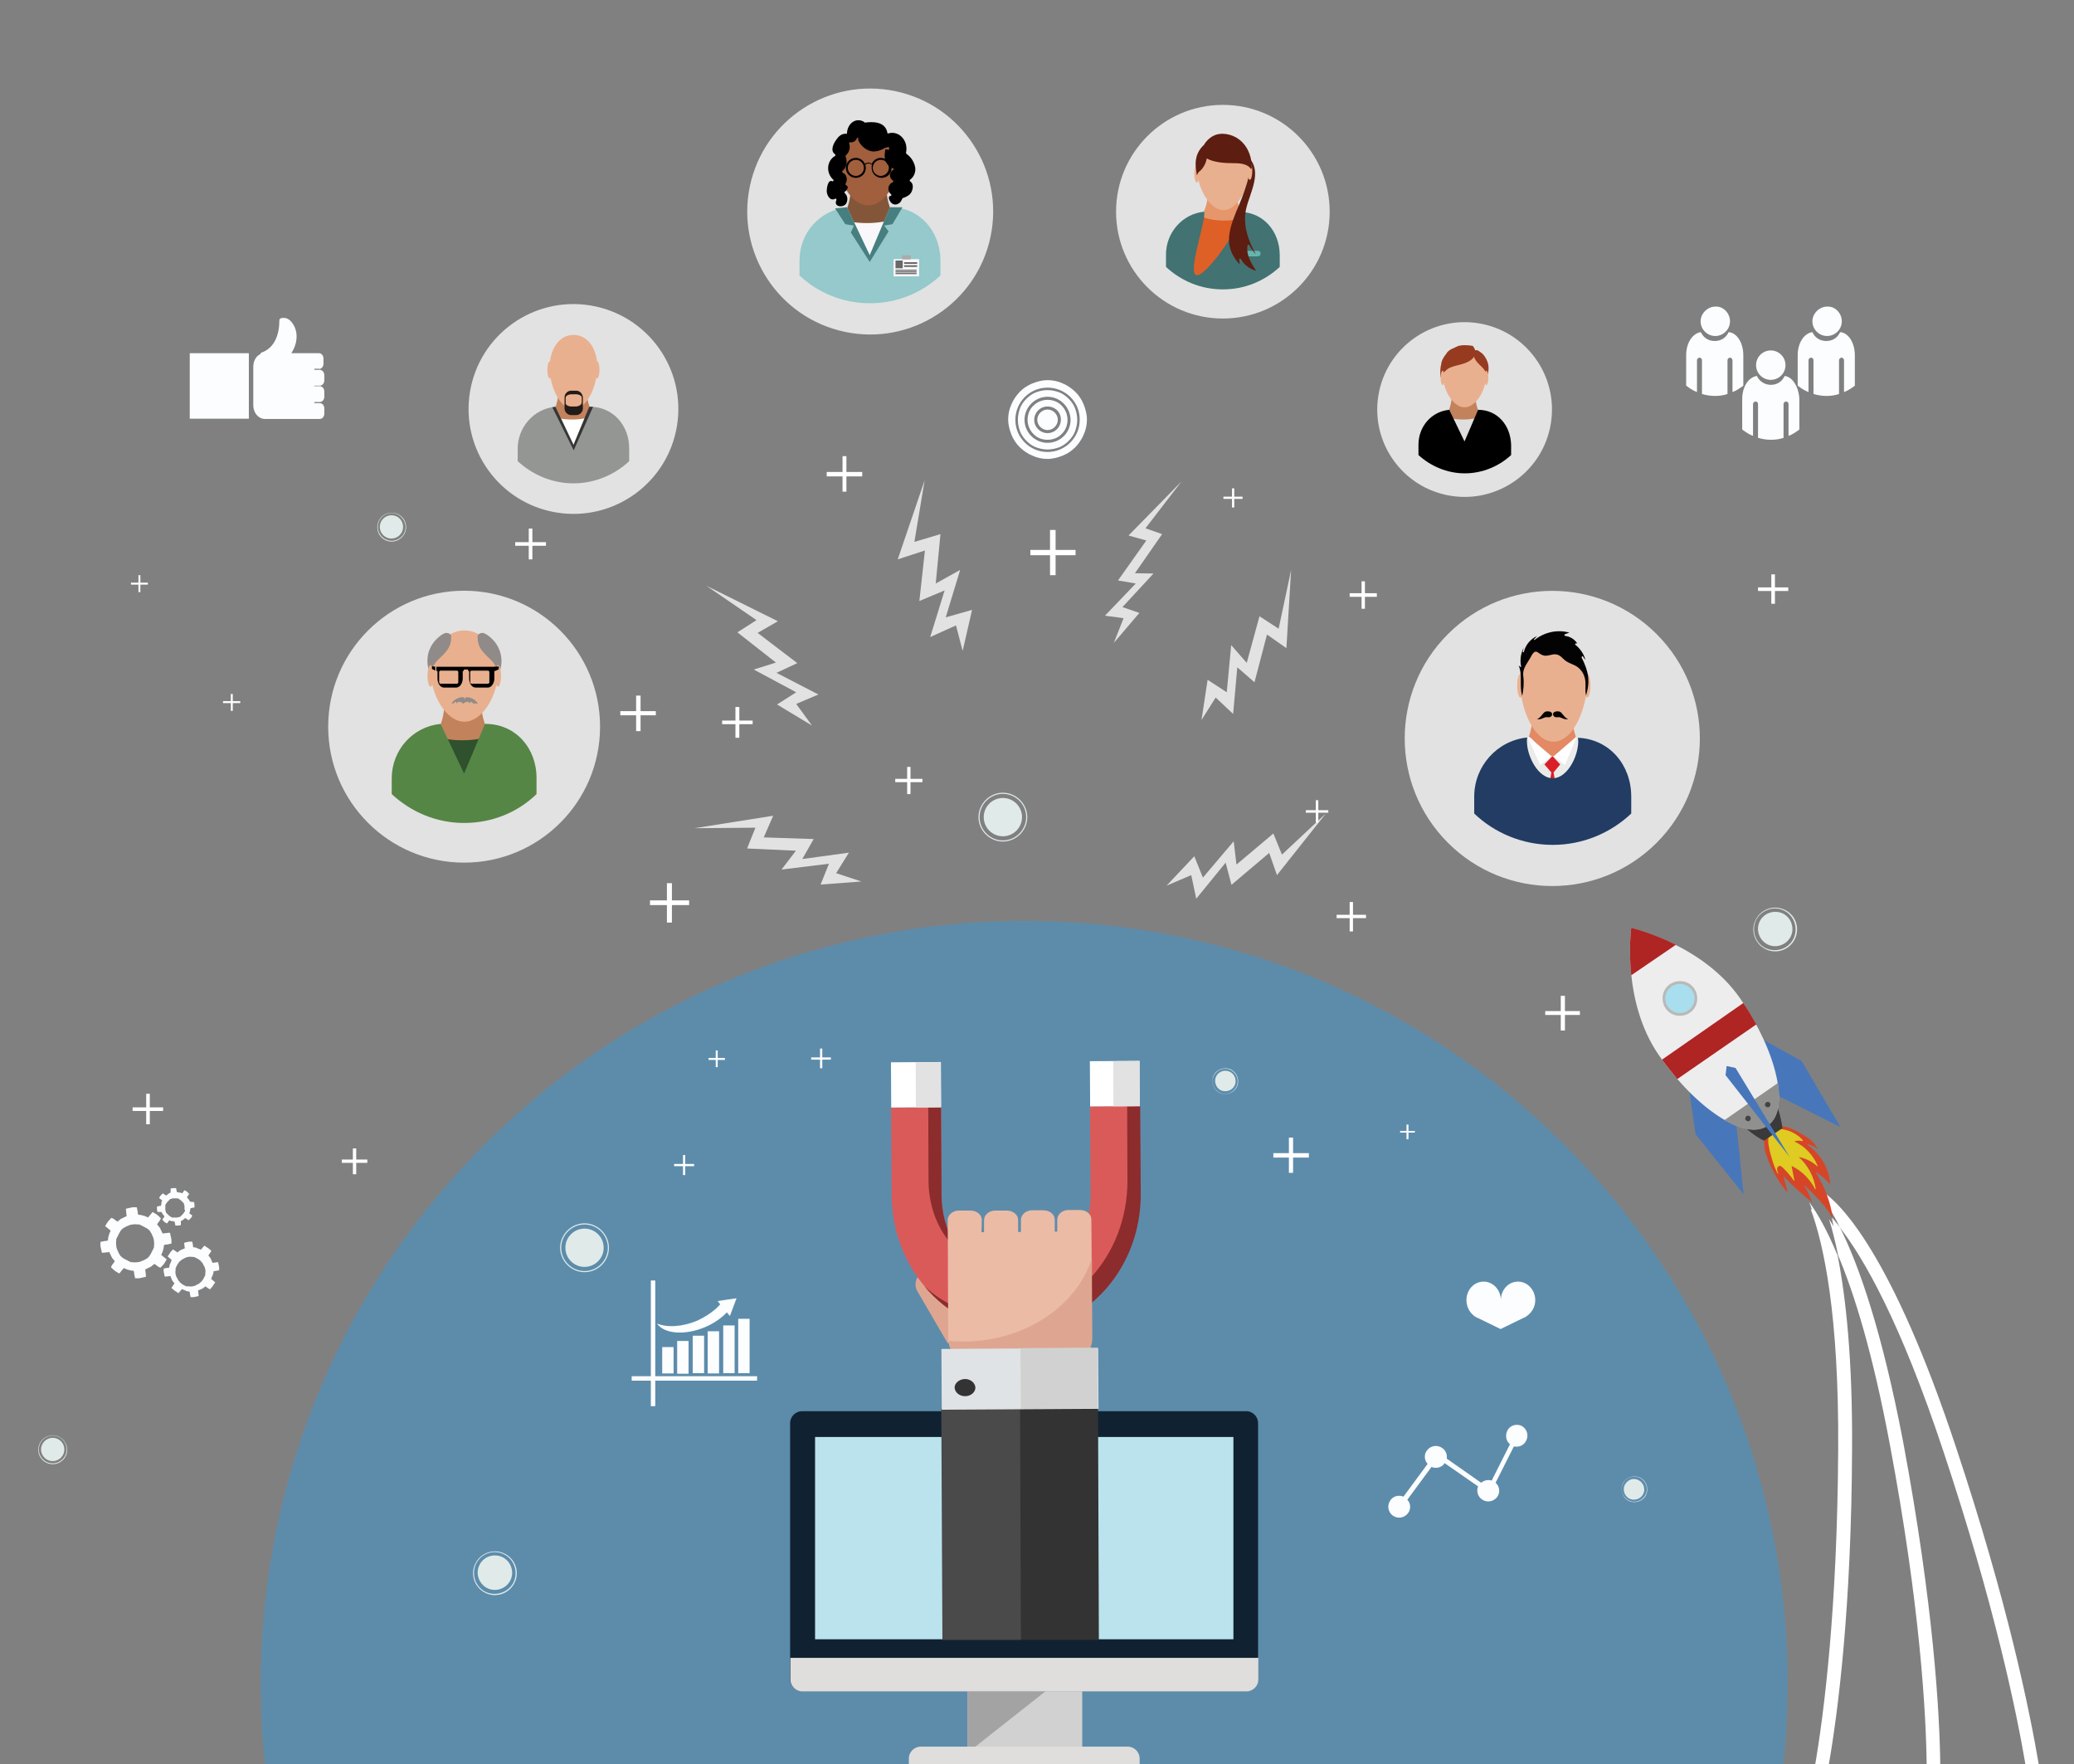 <?xml version="1.0" encoding="utf-8"?>
<!-- Generator: Adobe Illustrator 22.1.0, SVG Export Plug-In . SVG Version: 6.00 Build 0)  -->
<svg version="1.1"
	 id="svg4179" inkscape:version="0.91 r13725" sodipodi:docname="Prime Day logo 2015.svg" xmlns:cc="http://creativecommons.org/ns#" xmlns:dc="http://purl.org/dc/elements/1.1/" xmlns:inkscape="http://www.inkscape.org/namespaces/inkscape" xmlns:rdf="http://www.w3.org/1999/02/22-rdf-syntax-ns#" xmlns:sodipodi="http://sodipodi.sourceforge.net/DTD/sodipodi-0.dtd" xmlns:svg="http://www.w3.org/2000/svg"
	 xmlns="http://www.w3.org/2000/svg" xmlns:xlink="http://www.w3.org/1999/xlink" x="0px" y="0px" viewBox="0 0 747.6 635.9"
	 style="enable-background:new 0 0 747.6 635.9;" xml:space="preserve">
<rect x="0" y="0" width="747.6" height="635.9" fill="#808080" stroke="none"/>
<style type="text/css">
	.st0{fill:#FFFFFF;}
	.st1{fill:#5D8CAB;}
	.st2{fill:#D1D1D1;}
	.st3{fill:#A4A3A3;}
	.st4{fill:#BAE3EE;}
	.st5{fill:#102232;}
	.st6{fill:#DFDEDD;}
	.st7{fill:#DEA690;}
	.st8{fill:#DA5A5A;}
	.st9{fill:#8C2C2D;}
	.st10{fill:#E2E2E2;}
	.st11{fill:#ECBBA5;}
	.st12{fill:#333333;}
	.st13{fill:#4A4A4A;}
	.st14{fill:#E0E3E5;}
	.st15{fill:#C2825B;}
	.st16{fill:#E9B08F;}
	.st17{fill:#DFDFDF;}
	.st18{fill:#963B20;}
	.st19{fill:#2F512D;}
	.st20{fill:#558645;}
	.st21{fill:#908B89;}
	.st22{fill:#949693;}
	.st23{fill:#231B17;}
	.st24{fill:#353535;}
	.st25{fill:#E38964;}
	.st26{fill:#EBEBE9;}
	.st27{fill:#D91F29;}
	.st28{fill:#223C63;}
	.st29{fill:#030303;}
	.st30{fill:#E5976B;}
	.st31{fill:#DE6027;}
	.st32{fill:#427272;}
	.st33{fill:#66B4B0;}
	.st34{fill:#5D1D10;}
	.st35{fill:#845639;}
	.st36{fill:#A15F3D;}
	.st37{fill:#FAF7FA;}
	.st38{fill:#95C9CB;}
	.st39{fill:#477F80;}
	.st40{fill:#686868;}
	.st41{fill:#AAABAB;}
	.st42{fill:#DFCB21;}
	.st43{fill:#D64527;}
	.st44{fill:none;}
	.st45{fill:#3A3A3A;}
	.st46{fill:#4776BA;}
	.st47{fill:#EDEDEE;}
	.st48{fill:#90908F;}
	.st49{fill:#B9B9BA;}
	.st50{fill:#A8DEEE;}
	.st51{fill:#AE2524;}
	.st52{fill:#434343;}
	.st53{fill:none;stroke:#434343;stroke-miterlimit:10;}
	.st54{fill:#FCFDFF;}
	.st55{fill:#E0EBE9;}
</style>
<g>
	<path class="st0" d="M663.2,442.3c-1-1.4-2.1-2.5-2.9-3.6c0.2,1,0.4,2.1,0.6,3.3c-0.5-0.9-1-1.8-1.6-2.6c1.2,3.7,2.2,8,3.3,13.1
		c5.9,14,12.5,35.4,18.6,68c11,58.5,13.1,97.4,13.3,116h4.9c-0.2-18.9-2.4-58-13.4-116.9C678.4,479.9,670.2,456.3,663.2,442.3z"/>
	<path class="st0" d="M663.2,442.4c8.5,10.9,21.8,33.8,37.4,80.9c18.3,55,26.2,93.2,29.6,113.2h4.8c-3.4-20.1-11.3-58.9-29.9-114.8
		c-23.2-70-41.7-88-48.3-92.4c0.9,1.9,1.8,3.9,2.4,5.9C660.5,437.2,661.9,439.6,663.2,442.4z"/>
	<path class="st0" d="M667.6,522.2c0.2-32.1-2.2-54.4-5.2-69.7c-3.9-9.4-7.4-15.4-10.3-19.3c0.4,0.9,0.8,1.9,1,2.9
		c-0.1-0.1-0.2-0.2-0.4-0.3c4.7,12.7,10.2,38,9.9,86.5c-0.3,57.4-5.1,95.2-8.4,114.3h4.9C662.6,616.8,667.4,578.9,667.6,522.2z"/>
	<path class="st1" d="M642.8,636.6c1-9.8,1.6-19.6,1.6-29.6c0-151.9-123.2-275.1-275.1-275.1S94,455,94,607c0,10,0.5,19.8,1.6,29.6
		H642.8z"/>
	<g>
		<g>
			<rect x="348.8" y="605.8" class="st2" width="41.3" height="26"/>
			<polygon class="st3" points="381.5,605.9 348.8,605.9 348.8,631.7 			"/>
		</g>
		<g>
			<rect x="291.2" y="516.2" class="st4" width="156" height="77.9"/>
			<path class="st5" d="M449.3,508.6H289.1c-2.3,0-4.3,1.9-4.3,4.3v92.3c0,2.3,1.9,4.3,4.3,4.3h160.1c2.3,0,4.3-1.9,4.3-4.3v-92.3
				C453.5,510.6,451.6,508.6,449.3,508.6z M444.6,590.8H293.8v-72.9h150.8L444.6,590.8L444.6,590.8z"/>
			<path class="st6" d="M284.9,597.5v7.8c0,2.3,1.9,4.3,4.3,4.3h160.1c2.3,0,4.3-1.9,4.3-4.3v-7.8H284.9z"/>
			<path class="st6" d="M410.8,635.9v-2.1c0-2.3-1.9-4.3-4.3-4.3h-74.6c-2.3,0-4.3,1.9-4.3,4.3v2.1H410.8z"/>
		</g>
	</g>
	<g>
		<path class="st7" d="M342.6,459.1l11.5,19.8l-12.5,5.2l-10.9-18.7c-1.5-2.5-0.4-5.9,2.3-7l3.4-1.4
			C338.7,456.1,341.3,457,342.6,459.1z"/>
		<g>
			<g>
				<path class="st8" d="M392.9,398.7l0.2,31.6c0.1,17.4-11.9,31.7-26.7,31.8c-14.8,0.1-26.9-14.1-27-31.5l-0.2-31.6l-18,0.1
					l0.2,31.6c0.1,27,20.4,48.8,45.1,48.7c24.8-0.1,44.7-22.2,44.6-49.2l-0.2-31.6L392.9,398.7z"/>
			</g>
			<g>
				<path class="st9" d="M334.6,399l0.1,26.8c0.1,10.7,4.6,20.1,11.6,25.8c-4.3-5.6-6.9-12.9-6.9-21l-0.2-31.6H334.6z"/>
				<path class="st9" d="M406.3,398.7l0.1,26.8c0.1,27-19.8,49.1-44.6,49.2c-10.9,0.1-20.9-4.1-28.6-11.1
					c8.3,9.9,20.1,16.1,33.4,15.9c24.8-0.1,44.7-22.2,44.6-49.2l-0.2-31.6L406.3,398.7z"/>
			</g>
			<g>
				
					<rect x="321.2" y="382.8" transform="matrix(1 -5.748455e-03 5.748455e-03 1 -2.242 1.905)" class="st0" width="18" height="16.3"/>
				
					<rect x="392.9" y="382.4" transform="matrix(1 -5.745499e-03 5.745499e-03 1 -2.237 2.315)" class="st0" width="17.9" height="16.3"/>
			</g>
			<g>
				
					<rect x="330.1" y="382.8" transform="matrix(1 -5.750065e-03 5.750065e-03 1 -2.243 1.931)" class="st10" width="9" height="16.3"/>
				
					<rect x="401.3" y="382.4" transform="matrix(1 -5.752683e-03 5.752683e-03 1 -2.24 2.342)" class="st10" width="9.5" height="16.3"/>
			</g>
		</g>
		<path class="st11" d="M353.9,439.7c0-1.9-1.8-3.4-4.1-3.4h-4.2c-2.2,0-4,1.6-4,3.5l0.1,13.4v7.3l0.1,22c0,5,4.9,9.1,10.8,9
			l30.3-0.2c6,0,10.8-4.2,10.7-9.1l-0.1-22v-7.3l-0.1-13.4c0-1.9-1.8-3.4-4.1-3.4h-4.2c-2.2,0-4,1.6-4,3.5v4.3h-0.9v-4.3
			c0-1.9-1.8-3.4-4.1-3.4H372c-2.2,0-4,1.6-4,3.5v4.3H367v-4.3c0-1.9-1.8-3.4-4.1-3.4h-4.2c-2.2,0-4,1.6-4,3.5v4.3h-0.9L353.9,439.7
			z"/>
		<path class="st7" d="M347.4,483.5c-1.9,0-3.7-0.1-5.5-0.2c0.4,4.7,5.1,8.5,10.8,8.5l30.3-0.2c6,0,10.8-4.2,10.7-9.1l-0.1-22v-7
			C388.2,470.5,369.7,483.4,347.4,483.5z"/>
		<polygon class="st12" points="396.1,591 395.8,507.3 339.6,507.7 339.9,591 		"/>
		<polygon class="st13" points="368,591 367.7,507.5 339.3,507.7 339.7,591 		"/>
		
			<rect x="339.4" y="486" transform="matrix(1 -5.744531e-03 5.744531e-03 1 -2.849 2.12)" class="st14" width="56.5" height="21.9"/>
		
			<rect x="367.9" y="485.8" transform="matrix(1 -5.744531e-03 5.744531e-03 1 -2.848 2.201)" class="st2" width="27.7" height="21.9"/>
		<path class="st12" d="M347.8,497c2.1,0,3.7,1.4,3.8,3.1c0,1.7-1.7,3.1-3.7,3.1c-2.1,0-3.7-1.4-3.8-3.1
			C344.1,498.5,345.7,497.1,347.8,497z"/>
	</g>
	<polygon class="st10" points="292.7,261.5 280.1,253.9 287,249.5 271.7,241.3 279.7,238.8 265.8,227.9 272.7,223.5 254.6,211.1 
		280.4,223.9 273.1,228.1 287.4,239 279.9,242.5 295,250.3 287,253.7 	"/>
	<polygon class="st10" points="310.5,317.7 295.8,318.8 298.8,311.3 281.7,313.4 286.9,306.6 269.3,305.8 272.3,298.3 250.3,298.5 
		278.7,294 275.3,301.8 293.3,302.4 289.2,309.6 306,307.3 301.4,314.7 	"/>
	<polygon class="st10" points="347,234.6 350.4,219.8 340.9,222.5 346.1,205.4 337.3,210.3 339,192.5 329.6,195.3 333.3,173.1 
		323.6,201.6 333.4,198.4 331.4,216.6 340.5,212.8 335.3,229.6 344.6,225.4 	"/>
	<polygon class="st10" points="433.1,259.5 435.3,245 442.2,249.5 443.8,232.5 449.4,238.9 454,222.1 460.9,226.6 465.4,205.4 
		463.7,233.6 456.7,228.7 452.2,245.9 446,240.5 444.5,257.3 438.2,251.4 	"/>
	<polygon class="st10" points="420.5,319.2 430.5,308.6 433.6,316.3 444.7,303.2 445.7,311.6 459,300.4 462.1,308 478,293.1 
		460.3,315.4 457.5,307.4 443.9,318.9 441.8,310.9 431.2,323.9 429.4,315.4 	"/>
	<polygon class="st10" points="401.5,231.7 410.7,220.9 404.6,218.8 415.8,206.7 409.1,206.6 418.9,192.5 412.9,190.4 425.9,173.5 
		406.8,193 413.2,194.8 403,209.2 409.4,210.3 398.3,221.9 405,222.8 	"/>
	<g>
		
			<ellipse transform="matrix(0.159 -0.987 0.987 0.159 298.516 645.2)" class="st10" cx="527.9" cy="147.4" rx="31.5" ry="31.5"/>
		<g>
			<path class="st15" d="M531.8,142.4c0-1.5,0.2-2.8,0.6-4.2h-9.7c0.4,1.2,0.6,2.7,0.6,4.2c0,4.2-1.7,7.8-4.2,9.8h16.2v-0.5
				C533.3,149.7,531.8,146.3,531.8,142.4z"/>
			<path class="st16" d="M535.7,135.2c0,5.3-3.6,11.6-7.8,11.6s-7.8-6.4-7.8-11.6c0-5.3,3.6-9.6,7.8-9.6S535.7,130,535.7,135.2z"/>
			<path class="st17" d="M527.4,151.2c-2.7,0-5.1-0.5-6.9-1.2l5.5,12h2.1l6.4-12h-0.1C532.7,150.7,530.2,151.2,527.4,151.2z"/>
			<path d="M532.8,147.7L532.8,147.7l-4.9,11.4l-5.5-11.4c-6.4,0.6-11.1,6-11.1,12.6v3.7c4.4,4,10.3,6.6,16.7,6.6
				c6.4,0,12.4-2.6,16.7-6.6v-3.7C544.5,153.3,539.8,147.7,532.8,147.7z"/>
			<path class="st18" d="M536.1,130.2c-0.4-1-1-2-1.7-2.7c-0.2-0.2-0.9-0.7-1.5-1.1c-0.2-0.1-0.4-0.2-0.6-0.2c-0.2,0-0.4,0-0.6,0.1
				c-0.1,0-0.2,0.1-0.4,0.2c-0.4,0.1-0.4,0.5-0.2,1c0,0.2,0,0.5,0.1,0.6c0.4,1.8,1.6,2.9,3.1,4.3c1,1,1.5,2,1.7,3.3
				C536.7,134,536.8,131.9,536.1,130.2z"/>
			<path class="st18" d="M529.7,124.5c-1.2-0.1-2.4-0.2-3.7,0.1c-0.2,0-0.4,0.1-0.6,0.2c-1.3,0.7-3.3,1.1-4.2,2.9
				c-0.1,0.1-0.2,0.2-0.4,0.5c-0.5,0.7-1,1.6-1.2,2.4c0,0.2-0.1,0.5-0.1,0.6c-0.4,1.6-0.4,3.2-0.2,4.8c0.6-1.3,1.6-2.4,2.8-3.2
				c2-1.1,4.3-1.2,6.4-2.1c1.2-0.5,2.4-1.2,3.1-2.6c0.1-0.1,0.1-0.4,0.1-0.5c0-0.1,0.1-0.4,0.1-0.5c0-0.1,0-0.4,0-0.5s0-0.4-0.1-0.5
				c-0.2-0.4-0.6-1.6-1.2-1.5C530.2,124.6,530,124.5,529.7,124.5z"/>
			<ellipse class="st16" cx="520" cy="136.2" rx="0.7" ry="2.6"/>
			<path class="st16" d="M536.5,136.2c0,1.5-0.4,2.6-0.7,2.6c-0.4,0-0.7-1.1-0.7-2.6c0-1.5,0.4-2.6,0.7-2.6S536.5,134.9,536.5,136.2
				z"/>
		</g>
	</g>
	<g>
		<ellipse class="st10" cx="167.3" cy="261.9" rx="49" ry="49"/>
		<g>
			<path class="st15" d="M173.5,253.2c0-2.3,0.4-4.4,0.9-6.4h-15.1c0.6,2,0.9,4.2,0.9,6.4c0,6.5-2.6,12.2-6.4,15.2H179v-0.7
				C175.7,264.5,173.5,259.2,173.5,253.2z"/>
			<path class="st16" d="M179.5,242.1c0,8.2-5.4,18-12.1,18s-12.1-9.8-12.1-18s5.4-14.9,12.1-14.9S179.5,233.8,179.5,242.1z"/>
			<path class="st19" d="M166.6,266.8c-4.3,0-8.1-0.7-10.7-2l8.5,18.6h3.3l9.9-18.7h-0.1C174.9,266.1,171,266.8,166.6,266.8z"/>
			<path class="st20" d="M175,260.9h-0.2l-7.5,17.9l-8.5-17.9c-10,1-17.6,9.4-17.6,19.7v5.6c6.9,6.4,16,10.4,26.1,10.4
				c10.2,0,19.4-3.9,26.1-10.4v-5.6C193.5,269.7,185.9,260.9,175,260.9z"/>
			<path class="st21" d="M180,234.2c-0.6-1.5-1.5-2.9-2.7-4c-0.4-0.4-1.3-1.2-2.2-1.7c-0.4-0.1-0.6-0.4-1-0.4
				c-0.4,0-0.6,0.1-0.9,0.1c-0.2,0.1-0.5,0.2-0.6,0.4c-0.5,0.1-0.5,0.7-0.4,1.6c0,0.4,0,0.7,0.1,1.1c0.5,2.9,2.6,4.5,4.7,6.6
				c1.5,1.5,2.2,3.2,2.8,5C181,240.1,181.1,237,180,234.2z"/>
			<path class="st21" d="M154.8,234.2c0.6-1.5,1.5-2.9,2.7-4c0.4-0.4,1.3-1.2,2.2-1.7c0.4-0.1,0.6-0.4,1-0.4s0.6,0.1,0.9,0.1
				c0.2,0.1,0.5,0.2,0.6,0.4c0.5,0.1,0.5,0.7,0.4,1.6c0,0.4,0,0.7-0.1,1.1c-0.5,2.9-2.6,4.5-4.7,6.6c-1.5,1.5-2.2,3.2-2.8,5
				C153.9,240.1,153.7,237,154.8,234.2z"/>
			<path class="st16" d="M156.3,243.6c0,2.2-0.5,3.9-1.1,3.9s-1.1-1.8-1.1-3.9c0-2.1,0.5-3.9,1.1-3.9S156.3,241.4,156.3,243.6z"/>
			<path class="st16" d="M180.6,243.6c0,2.2-0.5,3.9-1.1,3.9s-1.1-1.8-1.1-3.9c0-2.1,0.5-3.9,1.1-3.9
				C180.2,239.7,180.6,241.4,180.6,243.6z"/>
			<path class="st21" d="M172.3,253.7c-0.6-1.1-1.5-1.8-2.7-2.2c-0.5-0.1-1.8-0.5-2,0.2c0,0.1,0,0.2-0.1,0.4c0-0.1,0-0.2-0.1-0.4
				c-0.1-0.7-1.5-0.4-2-0.2c-1.2,0.4-2.1,1.1-2.7,2.2l0,0c0.1-0.1,0.2-0.1,0.2-0.2c0.1-0.1,0.2,0,0.2,0.1c0,0.1,0,0.1,0,0.2
				c0.1-0.1,0.2-0.2,0.4-0.4h0.1c0.2-0.2,0.5-0.5,0.7-0.5c0.1,0,0.1,0,0.1,0.1c0,0.1,0.1,0.4,0.1,0.5l0,0c0-0.1,0.1-0.1,0.2-0.1l0,0
				c0.2-0.2,0.5-0.6,0.9-0.5c0.1,0,0.2,0.2,0.2,0.4c0-0.1,0-0.1,0.1-0.2c0-0.1,0.1-0.2,0.2-0.1l0.9,0.6c0-0.1,0-0.1,0-0.2
				c0,0.1,0,0.1,0,0.2l0.9-0.6c0.1-0.1,0.2,0,0.2,0.1c0,0.1,0,0.1,0.1,0.2c0-0.2,0.1-0.4,0.2-0.4c0.4-0.1,0.6,0.2,0.9,0.5l0,0
				c0.1,0,0.2,0,0.2,0.1l0,0c0-0.1,0-0.4,0.1-0.5c0-0.1,0.1-0.1,0.1-0.1c0.2,0,0.5,0.2,0.7,0.5h0.1c0.1,0.1,0.2,0.2,0.4,0.4
				c0-0.1,0-0.1,0-0.2s0.1-0.2,0.2-0.1C172.2,253.6,172.3,253.7,172.3,253.7C172.4,253.7,172.3,253.7,172.3,253.7z"/>
			<g>
				<path d="M177.8,240.3h-0.5h-6.1h-2.4h-0.5h-1.5h-0.5h-2.4h-6.1h-0.5v1.5h0.4v2.7c0,1.8,1,3.3,2.3,3.3h4.5c1.2,0,2.3-1.5,2.3-3.3
					v-2.7h0.4v-0.5h1.5v0.5h0.4v2.7c0,1.8,1,3.3,2.3,3.3h4.5c1.2,0,2.3-1.5,2.3-3.3v-2.7h0.4l1.2-0.6v-1L177.8,240.3z M165.2,245.9
					c0,0.2-0.2,0.5-0.5,0.5h-5.9c-0.2,0-0.5-0.2-0.5-0.5v-3.7c0-0.2,0.2-0.5,0.5-0.5h5.9c0.2,0,0.5,0.2,0.5,0.5V245.9z M176.4,245.9
					c0,0.2-0.2,0.5-0.5,0.5H170c-0.2,0-0.5-0.2-0.5-0.5v-3.7c0-0.2,0.2-0.5,0.5-0.5h5.9c0.2,0,0.5,0.2,0.5,0.5V245.9z"/>
				<polygon points="155.7,241.1 156.9,241.7 156.9,240.3 155.7,240.1 				"/>
			</g>
		</g>
	</g>
	<g>
		
			<ellipse transform="matrix(0.162 -0.987 0.987 0.162 27.741 327.535)" class="st10" cx="206.7" cy="147.4" rx="37.8" ry="37.8"/>
		<g>
			<path class="st15" d="M211.5,140.6c0-1.7,0.2-3.4,0.7-4.9h-11.6c0.5,1.6,0.7,3.2,0.7,4.9c0,5-2,9.4-4.9,11.8h19.5v-0.6
				C213.2,149.3,211.5,145.3,211.5,140.6z"/>
			<path class="st16" d="M215.3,132.2c0,6.4-3.4,15.2-8.6,15.2c-5.1,0-8.6-8.6-8.6-14.9c0-6.4,3.3-11.8,8.6-11.8
				C212,120.7,215.3,125.8,215.3,132.2z"/>
			<path class="st0" d="M206.2,151.2c-3.3,0-6.2-0.6-8.2-1.5l6.5,14.3h2.6l7.6-14.5h-0.1C212.6,150.6,209.5,151.2,206.2,151.2z"/>
			<path class="st22" d="M212.7,146.6h-0.1l-5.8,13.7l-6.6-13.7c-7.7,0.7-13.6,7.3-13.6,15.2v4.4c5.3,4.9,12.4,8,20.1,8
				c7.7,0,14.9-3.1,20.1-8v-4.4C226.9,153.4,221,146.6,212.7,146.6z"/>
			<path class="st16" d="M199.1,133.3c0,1.7-0.4,3.1-0.9,3.1c-0.5,0-0.9-1.3-0.9-3.1s0.4-3.1,0.9-3.1
				C198.7,130.2,199.1,131.6,199.1,133.3z"/>
			<path class="st16" d="M216.1,133.3c0,1.7-0.4,3.1-0.9,3.1s-0.9-1.3-0.9-3.1s0.4-3.1,0.9-3.1S216.1,131.6,216.1,133.3z"/>
			<path class="st23" d="M207.7,140.8h-1.8c-1.3,0-2.4,1.1-2.4,2.4v4c0,1.3,1.1,2.4,2.4,2.4h1.8c1.3,0,2.4-1.1,2.4-2.4v-4
				C210,141.9,209,140.8,207.7,140.8z M209.6,145.3c0,0.6-1,1.2-2.1,1.2H206c-1.1,0-2.1-0.5-2.1-1.2v-2c0-0.6,1-1.2,2.1-1.2h1.6
				c1.1,0,2.1,0.5,2.1,1.2V145.3z"/>
			<polygon class="st24" points="200.2,146.6 206.7,160.4 212.4,146.6 213.8,146.6 206.8,162.3 199.1,146.8 			"/>
		</g>
	</g>
	<g>
		
			<ellipse transform="matrix(0.707 -0.707 0.707 0.707 -24.23 473.646)" class="st10" cx="559.6" cy="266.1" rx="53.2" ry="53.2"/>
		<g>
			<path class="st25" d="M566.7,257.5c0-2.4,0.4-4.8,1-7h-16.3c0.6,2.2,1,4.5,1,7c0,7.1-2.8,13.2-7,16.4h27.3v-0.9
				C569.2,269.8,566.7,264,566.7,257.5z"/>
			<path class="st16" d="M572.1,245.9c0,8.9-4.8,21.4-12.1,21.4c-7.2,0-12-12.1-12-21.1c0-8.9,4.7-16.7,12-16.7
				C567.3,229.7,572.1,237,572.1,245.9z"/>
			<path class="st26" d="M559.6,272.5c-4.7,0-5.6-5.8-8.6-7l-10.5,6.1l7.6,14.3l32.3-1.2l-5.1-16.3l-7.2-2.8
				C567.7,266.7,564.3,272.5,559.6,272.5z"/>
			<g>
				<polygon class="st0" points="555.2,275.7 559.2,272.5 551,265.5 550.8,265.9 				"/>
				<polygon class="st0" points="564.1,275.7 560.1,272.5 568.1,265.6 568.2,265.9 				"/>
			</g>
			<polygon class="st27" points="560,278.4 562.4,275.5 559.6,272.5 556.7,275.5 559.2,278.4 556.7,293.7 559.6,293.7 562.7,293.7 
							"/>
			<ellipse class="st16" cx="548.1" cy="247.1" rx="1.2" ry="4.3"/>
			<ellipse class="st16" cx="572.1" cy="247.1" rx="1.2" ry="4.3"/>
			<path class="st28" d="M568.8,265.9c0,0.4,0.1,0.9,0.1,1.2c0,5.6-4,13.4-9.2,13.4c-5.1,0-9.3-7.7-9.3-13.4c0-0.5,0-0.9,0.1-1.3
				c-10.8,1.1-19.1,10.3-19.1,21.3v6.1c7.3,7,17.4,11.3,28.3,11.3c10.9,0,20.9-4.3,28.3-11.3v-6.1
				C588,275.7,580.2,266.4,568.8,265.9z"/>
			<g>
				<path class="st29" d="M559.5,257.3c-0.2-0.9-1.3-1-2.2-0.9c-0.7,0.2-1,0.7-1.5,1.3c-0.5,0.7-1.1,1.2-1.8,1.5c0.4,0,0.7,0,1.1,0
					c0.6-0.1,1.1-0.4,1.7-0.6c0.5-0.2,0.7-0.1,1.2-0.1C559,258.6,559.5,258,559.5,257.3L559.5,257.3z"/>
				<path class="st29" d="M559.8,257.3c0.2-0.9,1.3-1,2.2-0.9c0.7,0.2,1,0.7,1.5,1.3c0.5,0.7,1.1,1.2,1.8,1.5c-0.4,0-0.7,0-1.1,0
					c-0.6-0.1-1.1-0.4-1.7-0.6c-0.5-0.2-0.7-0.1-1.2-0.1C560.3,258.6,559.8,258,559.8,257.3L559.8,257.3z"/>
			</g>
			<path class="st29" d="M570.1,237c-0.1-0.4,0.4-0.6,0.5-0.4c0.2,0.4,0.6,0.9,0.9,1.2c-0.6-2.1-1.8-3.9-3.6-5.4
				c-0.4-0.2,0.1-0.7,0.5-0.5c0.1,0,0.2,0.1,0.2,0.1c-1-1.6-2.6-2.6-4.4-2.8c-0.2,0-0.5-0.5-0.1-0.6c0.5-0.2,1-0.4,1.6-0.6
				c-4.3-1.2-8.9-0.2-12.5,2.6c-0.2,0.1-0.5-0.1-0.2-0.2c0.4-0.4,0.7-0.9,1.1-1.2c-2.4,1.1-4.2,3.2-4.8,5.8c0,0.2-0.4,0.1-0.4-0.1
				c0.1-0.6,0.2-1.2,0.5-1.8c-1.2,2.2-1.6,4.7-1.1,7.1c0,0.1-0.1,0.4-0.2,0.2c-0.2-0.2-0.5-0.4-0.7-0.6c1.5,3.4,0.2,7.5,1.3,11
				c0.5-2.3,0.7-4.7,0.4-7c-0.4-2.6,1.1-4.3,2.4-6.5c0.5-0.7,1.3-3.2,2.8-2.2c1.3,0.9,2.2,1.5,3.9,1.1c0.7-0.1,1.6-0.4,2.3-0.4
				c2.1,0.1,2.6,1.6,4.2,2.6c1.8,1.1,3.7,1.3,5.1,3.1c1.1,1.2,1.7,3.1,1.7,4.7c0.1,2.2-0.2,2.4,0.2,4.5
				C573.3,245.4,572.6,241.9,570.1,237z"/>
		</g>
	</g>
	<g>
		<ellipse class="st10" cx="440.8" cy="76.3" rx="38.5" ry="38.5"/>
		<g>
			<path class="st16" d="M432.3,62.7c0,1.7-0.4,3.1-0.9,3.1c-0.5,0-0.9-1.3-0.9-3.1s0.4-3.1,0.9-3.1S432.3,61,432.3,62.7z"/>
			<g>
				<path class="st30" d="M445.8,69.2c0-1.8,0.2-3.4,0.7-5h-11.8c0.5,1.6,0.7,3.3,0.7,5c0,5.1-2.1,9.6-5,11.9h19.7v-0.6
					C447.5,78,445.8,73.9,445.8,69.2z"/>
				<path class="st16" d="M450.6,60.5c0,6.5-4.3,15.2-9.6,15.2c-5.3,0-9.6-8.7-9.6-15.2s4.3-11.6,9.6-11.6
					C446.3,48.9,450.6,54,450.6,60.5z"/>
				<path class="st31" d="M441.2,79.5c-3.3,0-6.4-0.6-8.3-1.6l-3.7,23.1l11.8-4.8l7.7-14.7l1.1-3.7
					C447.5,78.9,444.6,79.5,441.2,79.5z"/>
				<path class="st32" d="M447.4,76.4c0,0.2,0,0.6,0,0.9c0,4-12.2,21.9-15.9,21.9c-3.7,0,2.6-17.8,2.6-21.9c0-0.4,0-0.6,0-1
					c-7.8,0.7-13.8,7.5-13.8,15.4v4.5c5.4,5,12.5,8.1,20.5,8.1c8,0,15.1-3.1,20.5-8.1v-4.4C461.2,83.5,455.6,76.7,447.4,76.4z"/>
				<path class="st33" d="M454.4,91.4c0,0.6-0.5,1-1,1h-5.8c-0.6,0-1-0.5-1-1l0,0c0-0.6,0.5-1,1-1h5.8
					C454,90.4,454.4,90.9,454.4,91.4L454.4,91.4z"/>
				<path class="st34" d="M449.2,75.2c1.3-5.6,6-13.4,0.9-18.4c-0.1,0.2,0,1.6,0,1.6c0,0.4,0.1,0.6,0.1,1c0,0.9,0,1.8,0,2.7
					c-0.1,1.5-0.4,3.1-0.9,4.5c-1,3.3-2.3,6.5-3.7,9.7c-1.3,3.3-2.7,6.9-2.6,10.5c0.1,3.3,1.7,6.2,3.9,8.5c-0.1-0.6-0.2-1.2-0.2-1.8
					c0-0.4,0.5-0.4,0.6-0.1c1.2,2.1,3.2,3.6,5.5,4.2c-1.8-2.7-3.7-5.8-3.1-9.2c0-0.2,0.5-0.2,0.6-0.1c0.6,1.2,1.5,2.4,2.4,3.4
					C449.9,86.7,447.9,81,449.2,75.2z"/>
				<path class="st16" d="M451.4,61.7c0,1.7-0.4,3.1-0.9,3.1c-0.5,0-0.9-1.3-0.9-3.1c0-1.7,0.4-3.1,0.9-3.1
					C451.1,58.6,451.4,60,451.4,61.7z"/>
				<path class="st34" d="M451.2,60.6c0-0.2,0-0.5,0-0.7v-0.1c-0.1-4.2-2.1-8.5-6.1-10.5c-2.4-1.2-5.6-1.6-8-0.2
					c-1.1,0.6-2.4,1.8-3.1,3.1c-1.3,1.2-2.4,2.8-2.8,4.8c-0.5,2.2,0,4.2,0.2,6.2c0.1-0.2,0.2-0.5,0.4-0.7s0.2-0.6,0.5-0.7h0.1
					c0.5-0.5,1-1,1.3-1.5c0.7-1,1.1-2.1,1.3-3.2c2.6,1.5,6.7,1.7,9.2,1.7s5.4,0.1,6.7,2.1C451.2,60.8,451.2,60.6,451.2,60.6z"/>
			</g>
		</g>
	</g>
	<g>
		
			<ellipse transform="matrix(0.206 -0.979 0.979 0.206 174.395 367.432)" class="st10" cx="313.5" cy="76.3" rx="44.3" ry="44.3"/>
		<g>
			<path class="st35" d="M319.5,67.2c0-2.2,0.2-4.3,0.9-6.2h-14.6c0.5,2,0.9,4,0.9,6.2c0,6.4-2.4,11.9-6.2,14.7h24.4v-0.7
				C321.6,78.1,319.5,73,319.5,67.2z"/>
			<path class="st36" d="M323.8,58c0,6.7-4.3,16-10.8,16s-10.8-9.1-10.8-15.8s4.2-12.5,10.8-12.5C319.5,45.9,323.8,51.3,323.8,58z"
				/>
			<path class="st37" d="M312.4,80.4c-4.2,0-7.8-0.7-10.4-1.8l8.2,18h3.2l9.6-18.1h-0.1C320.5,79.7,316.7,80.4,312.4,80.4z"/>
			<path class="st38" d="M321,74.7h-0.2L313.5,92l-8.2-17.3c-9.7,1-17.1,9.2-17.1,19.1v5.5c6.6,6.2,15.6,10,25.4,10
				c9.8,0,18.7-3.8,25.4-10v-5.5C338.9,83.3,331.5,74.7,321,74.7z"/>
			<g>
				<path class="st36" d="M303.5,59.4c0,2.1-0.5,3.8-1.1,3.8s-1.1-1.7-1.1-3.8c0-2.1,0.5-3.8,1.1-3.8S303.5,57.3,303.5,59.4z"/>
				<path class="st36" d="M324.7,59.4c0,2.1-0.5,3.8-1.1,3.8s-1.1-1.7-1.1-3.8c0-2.1,0.5-3.8,1.1-3.8S324.7,57.3,324.7,59.4z"/>
			</g>
			<polygon class="st39" points="305.3,74.7 313.5,92 320.8,74.7 325.3,74.7 321.7,80.8 318.7,81.3 320.3,83.4 313.5,94.4 
				306.7,83.8 307.8,81.3 304.7,80.8 301,75.1 			"/>
			<path d="M328,65.3c-0.1-0.1-0.1-0.4,0-0.5c1.5-1,2.3-3.1,1.8-4.9c-0.5-2-1.6-3.4-3.1-4.5c-0.1-0.1-0.1-0.2-0.1-0.4
				c0.9-4.4-2.6-8.1-6.5-6.9c-0.1,0-0.2,0-0.2-0.1c-0.7-4.3-5.3-4.2-8.2-3.8c-0.1,0-0.1-0.1,0-0.1l0,0c-2.8-2-6.2,0.1-6.4,3.9
				c0,0.1-0.1,0.4-0.2,0.2c-1.5-0.1-2.7,0.7-3.6,2.1c-1,1.3-2.4,4-0.5,5.3c0.2,0.1,0.2,0.5,0,0.6c-3.1,1.8-3.3,6.2-0.6,8.6
				c0.2,0.2-0.1,0.7-0.4,0.5c-1.6-0.7-2,2.6-2,3.6c0.1,1.7,1.3,3.7,3.1,2.7c0.2-0.1,0.5,0.1,0.4,0.5c-1.2,2.6,2.7,2.9,3.6,1.1
				c0.6-1.3,0.4-2.7-0.6-3.6c-0.2-0.2,0-0.7,0.2-0.6c1.1-1.1,1.2-1.8,0.2-2.3c-0.1-0.1-0.2-0.4-0.1-0.5c0.9-1.5,0.4-3.4-1.1-4
				c-0.1-0.1-0.2-0.4-0.1-0.5c1.5-1.2,2-3.3,1.2-5.3c0-0.1,0-0.4,0.1-0.4c1.2-1,1.7-2.7,1.2-4.3c-0.1-0.2,0.1-0.5,0.4-0.4
				c1.1,0.1,2-0.5,2.4-1.5c0.1-0.4,0.7,0,0.5,0.4c0,0.1-0.1,0.1-0.1,0.2c1,2.3,3.1,4,5.4,4.2c1.5,0,2.6-0.4,3.8-1
				c0.6-0.4,1.2-0.5,1.8-0.6c0.2,0,0.2,0.2,0.2,0.4l-0.1,0.5c0,0.2-0.4,0.2-0.4,0c0-0.1-0.4-0.1-0.9,0c-0.2,1.7-0.5,3.3,0.5,4.9
				c0.6,0.9,1.2,1.3,2,1.8l0,0c0.2-0.1,0.5,0.1,0.5,0.4c0.1,0.1,0,0.2,0,0.2s0,0-0.1,0l0,0c-1.6,0.9-1.6,2.9-0.1,3.9
				c0.2,0.1,0.1,0.5-0.1,0.6c-1.7,0.6-2.2,3.1-0.6,4.3c0.2,0.2,0.1,0.6-0.1,0.6c-1.5,0.1-0.2,2.3,0.4,2.7c0.6,0.4,1.3,0.6,2.1,0.2
				c1-0.4,1.2-1,1.7-2c0-0.1,0.1-0.1,0.1-0.1c1.2-0.4,2.6-1,3.2-2.3C329.3,67.6,329.2,66,328,65.3z"/>
			<path d="M317.5,56.9c-1.5,0-2.7,0.9-3.3,2.2c-0.4-0.4-0.7-0.5-1.2-0.5s-0.9,0.2-1.2,0.5c-0.5-1.2-1.8-2.2-3.3-2.2
				c-2,0-3.6,1.6-3.6,3.6c0,2,1.6,3.6,3.6,3.6c2,0,3.6-1.6,3.6-3.6c0-0.4-0.1-0.7-0.2-1.1c0.1,0,0.1-0.1,0.2-0.1
				c0.2-0.2,0.6-0.4,1-0.4s0.6,0.1,1,0.4c0.1,0,0.1,0.1,0.2,0.1c-0.1,0.4-0.1,0.7-0.1,1.1c0,2,1.6,3.6,3.6,3.6s3.6-1.6,3.6-3.6
				C321,58.5,319.4,56.9,317.5,56.9z M308.5,63.4c-1.6,0-2.9-1.3-2.9-2.9s1.3-2.9,2.9-2.9c1.6,0,2.9,1.3,2.9,2.9
				S310.1,63.4,308.5,63.4z M317.5,63.4c-1.6,0-2.9-1.3-2.9-2.9s1.3-2.9,2.9-2.9c1.6,0,2.9,1.3,2.9,2.9S319,63.4,317.5,63.4z"/>
			<g>
				<g>
					<rect x="322.1" y="93.4" class="st37" width="9.2" height="6.2"/>
					<g>
						<rect x="322.8" y="93.9" class="st40" width="2.6" height="2.8"/>
						<rect x="325.9" y="94.5" class="st40" width="4.7" height="0.6"/>
						<rect x="325.9" y="95.6" class="st40" width="4.7" height="0.6"/>
						<g>
							<rect x="322.8" y="97.2" class="st40" width="7.6" height="0.4"/>
							<rect x="322.8" y="97.8" class="st40" width="7.6" height="0.4"/>
							<rect x="322.8" y="98.4" class="st40" width="7.6" height="0.4"/>
						</g>
					</g>
				</g>
				<rect x="325.2" y="92" class="st41" width="3.1" height="1.5"/>
			</g>
		</g>
	</g>
	<g>
		<polygon class="st0" points="242.2,332.5 242.2,326.2 248.4,326.2 248.4,324.5 242.2,324.5 242.2,318.3 240.4,318.3 240.4,324.5 
			234.3,324.5 234.3,326.2 240.4,326.2 240.4,332.5 		"/>
		<polygon class="st0" points="128.4,423.2 128.4,419.1 132.4,419.1 132.4,417.9 128.4,417.9 128.4,413.9 127.2,413.9 127.2,417.9 
			123.2,417.9 123.2,419.1 127.2,419.1 127.2,423.2 		"/>
		<polygon class="st0" points="83.9,256.2 83.9,253.4 86.6,253.4 86.6,252.7 83.9,252.7 83.9,250.1 83.2,250.1 83.2,252.7 
			80.4,252.7 80.4,253.4 83.2,253.4 83.2,256.2 		"/>
		<polygon class="st0" points="50.6,213.4 50.6,210.7 53.3,210.7 53.3,210 50.6,210 50.6,207.3 49.9,207.3 49.9,210 47.2,210 
			47.2,210.7 49.9,210.7 49.9,213.4 		"/>
		<polygon class="st0" points="191.9,201.6 191.9,196.7 196.8,196.7 196.8,195.4 191.9,195.4 191.9,190.5 190.6,190.5 190.6,195.4 
			185.7,195.4 185.7,196.7 190.6,196.7 190.6,201.6 		"/>
		<polygon class="st0" points="258.7,384.6 258.7,382 261.3,382 261.3,381.3 258.7,381.3 258.7,378.6 258,378.6 258,381.3 
			255.4,381.3 255.4,382 258,382 258,384.6 		"/>
		<polygon class="st0" points="266.5,265.9 266.5,261 271.3,261 271.3,259.7 266.5,259.7 266.5,254.8 265.1,254.8 265.1,259.7 
			260.3,259.7 260.3,261 265.1,261 265.1,265.9 		"/>
		<polygon class="st0" points="54,405.2 54,400.4 58.8,400.4 58.8,399.1 54,399.1 54,394.2 52.7,394.2 52.7,399.1 47.8,399.1 
			47.8,400.4 52.7,400.4 52.7,405.2 		"/>
	</g>
	<polygon class="st0" points="557,365.8 562.6,365.8 562.6,371.4 564.1,371.4 564.1,365.8 569.5,365.8 569.5,364.4 564.1,364.4 
		564.1,358.9 562.6,358.9 562.6,364.4 557,364.4 	"/>
	<polygon class="st0" points="470.7,292.9 474.3,292.9 474.3,296.5 475.2,296.5 475.2,292.9 478.8,292.9 478.8,292 475.2,292 
		475.2,288.4 474.3,288.4 474.3,292 470.7,292 	"/>
	<polygon class="st0" points="633.7,213 638.5,213 638.5,217.6 639.8,217.6 639.8,213 644.6,213 644.6,211.7 639.8,211.7 639.8,207 
		638.5,207 638.5,211.7 633.7,211.7 	"/>
	<polygon class="st0" points="504.7,408.2 507,408.2 507,410.6 507.7,410.6 507.7,408.2 510,408.2 510,407.6 507.7,407.6 
		507.7,405.3 507,405.3 507,407.6 504.7,407.6 	"/>
	<polygon class="st0" points="322.7,281.9 327,281.9 327,286.2 328.2,286.2 328.2,281.9 332.5,281.9 332.5,280.7 328.2,280.7 
		328.2,276.4 327,276.4 327,280.7 322.7,280.7 	"/>
	<polygon class="st0" points="486.5,215.1 490.8,215.1 490.8,219.4 492,219.4 492,215.1 496.3,215.1 496.3,213.8 492,213.8 
		492,209.5 490.8,209.5 490.8,213.8 486.5,213.8 	"/>
	<g>
		<polygon class="st0" points="387.7,198.2 380.5,198.2 380.5,191 378.5,191 378.5,198.2 371.4,198.2 371.4,200.1 378.5,200.1 
			378.5,207.3 380.5,207.3 380.5,200.1 387.7,200.1 		"/>
		<polygon class="st0" points="492.4,329.7 487.7,329.7 487.7,325.1 486.5,325.1 486.5,329.7 481.8,329.7 481.8,330.9 486.5,330.9 
			486.5,335.7 487.7,335.7 487.7,330.9 492.4,330.9 		"/>
		<polygon class="st0" points="299.5,381.1 296.4,381.1 296.4,377.9 295.6,377.9 295.6,381.1 292.4,381.1 292.4,381.9 295.6,381.9 
			295.6,385 296.4,385 296.4,381.9 299.5,381.9 		"/>
		<polygon class="st0" points="250.2,419.5 247,419.5 247,416.3 246.2,416.3 246.2,419.5 243,419.5 243,420.3 246.2,420.3 
			246.2,423.5 247,423.5 247,420.3 250.2,420.3 		"/>
		<polygon class="st0" points="236.4,256.3 230.9,256.3 230.9,250.7 229.3,250.7 229.3,256.3 223.6,256.3 223.6,257.8 229.3,257.8 
			229.3,263.5 230.9,263.5 230.9,257.8 236.4,257.8 		"/>
		<polygon class="st0" points="447.9,179 444.9,179 444.9,176 444.1,176 444.1,179 441,179 441,179.8 444.1,179.8 444.1,182.9 
			444.9,182.9 444.9,179.8 447.9,179.8 		"/>
		<polygon class="st0" points="310.8,170.1 305.1,170.1 305.1,164.4 303.7,164.4 303.7,170.1 298,170.1 298,171.7 303.7,171.7 
			303.7,177.2 305.1,177.2 305.1,171.7 310.8,171.7 		"/>
		<polygon class="st0" points="471.8,415.6 466.1,415.6 466.1,410 464.6,410 464.6,415.6 459,415.6 459,417.2 464.6,417.2 
			464.6,422.7 466.1,422.7 466.1,417.2 471.8,417.2 		"/>
	</g>
	<g>
		<g>
			<path class="st42" d="M641.4,424.9l-2.3-4.2l-1.9-7.4l-0.1-4l1-1.4l1.2-1.2l4.4-0.1l5.4,3.1l2.9,1.7l-1.2,0.7l3,4.1
				c0,0,2.6,3.5,2.6,3.8c0,0.2-0.1,1.8-0.1,1.8l-3.6-1.4l-1.4-1.2l2.3,4.3l1.5,4.5l0.3,1.4l-2.7-0.9l-2.9-3.4l-1-0.9l-1.4-1.2l1,4.2
				l-3-2l-2.8-2.8L641.4,424.9z"/>
			<path class="st43" d="M651.6,412.4c1.3,0.3,2.5,0.8,3.6,1.7c-1-2.2-2.9-3.8-5-4.9c-1.9-1.2-4-2.4-6.2-3c-2.2-0.6-4.9-0.5-6.6,1.2
				c-0.9,0.9-1.6,2.3-1.5,3.6c-0.1,0.6,0,1.3,0.1,1.8c-0.1,1,0.3,2.2,0.6,3.1c0.5,1.8,1.3,3.5,2,5.1c1.6,3.3,3.5,6.2,5.8,8.9
				c-0.5-1.9-0.9-3.8-1.5-5.7c0-0.1,0.1-0.2,0.2-0.1c3.1,3.3,6.5,6.3,10,9.2c-0.6-2.1-1.5-4.1-2.7-5.9c-0.1-0.1,0.1-0.2,0.2-0.1
				c3.8,3.7,7.6,7.3,10.1,12c-0.8-5.9-2.9-11.5-6.1-16.6c-0.1-0.1,0.1-0.2,0.2-0.2c1.9,1.3,3.5,2.7,4.9,4.4
				c-0.3-5.7-3.4-11-8.1-14.2C651.4,412.5,651.4,412.3,651.6,412.4z M649.7,411.3c-0.9-0.3-2-0.3-2.9,0.1c3.8,1.7,6.8,4.9,8.4,8.8
				c0,0.1-0.1,0.2-0.2,0.1c-1.8-1.7-4.1-2.8-6.6-3.3c3.3,3,5.5,7.1,6.1,11.5c0,0.1-0.1,0.2-0.2,0.1c-1.9-3.7-4.8-6.6-8.5-8.4
				c0.3,1.8,0.7,3.5,1,5.2c0,0.1-0.1,0.1-0.2,0.1c-1-1.5-2.2-2.9-3.5-4.2c-0.5-0.5-1.5-1.7-2.2-0.8c-0.6,0.7-0.2,1.7,0.1,2.4
				c0,0.1-0.1,0.2-0.2,0.1c-0.9-1.7-1.6-3.5-2.1-5.4c-0.6-1.8-1-3.7-1.3-5.6c-0.1-1.8,0-3.9,1.8-4.7c1.8-0.8,3.9-0.3,5.7,0.3
				c1.9,0.7,3.6,1.8,4.9,3.3C649.9,411.2,649.8,411.3,649.7,411.3z"/>
			<path class="st44" d="M639.5,407.7c-2,0.9-2,3.1-1.8,5c0.1,0.7,0.2,1.6,0.4,2.3c0-0.3-0.1-0.6-0.1-1c0-0.1,0.1-0.1,0.1,0
				c0.1,0.8,0.2,1.7,0.4,2.5c0.2,0.6,0.4,1.4,0.7,2c0,0.1,0,0.2-0.1,0.2c0.3,1,0.7,2.1,1.2,3c-0.1-0.4,0-0.7,0.2-1
				c0.4-0.5,1-0.7,1.6-0.4c0.9,0.6,1.7,1.6,2.4,2.4c0.6,0.7,1.3,1.6,1.9,2.4c-0.3-1.7-0.6-3.4-0.9-4.9c0-0.1,0.1-0.1,0.1-0.1
				c3.6,1.8,6.5,4.5,8.4,8c-0.8-4.2-2.9-8.1-6.1-10.9c-0.1-0.1,0-0.2,0.1-0.2c2.5,0.3,4.8,1.3,6.7,2.9c-1.6-3.7-4.6-6.7-8.3-8.3
				c-0.1,0-0.1-0.2,0-0.2c0.9-0.4,1.9-0.5,2.9-0.3c-1.3-1.3-2.7-2.2-4.3-2.8C643.3,407.4,641.2,406.9,639.5,407.7z"/>
		</g>
		<path class="st45" d="M642.5,406.6c-0.2-2.1-0.8-4.6-1.8-7.6l-11.2,7.8c2.4,2,4.5,3.5,6.4,4.3L642.5,406.6z"/>
		<g>
			<polygon class="st46" points="608.9,392.9 611.2,408.8 628.5,430.4 625.9,405.5 			"/>
			<polygon class="st46" points="635.3,374.6 649.4,382.4 663.4,406.2 641.1,395 			"/>
		</g>
		<path class="st47" d="M627.3,359.9c13.5,19.6,18,40.2,9.9,45.7c-8.1,5.7-25.7-5.8-39.3-25.4c-13.5-19.6-9.9-45.7-9.9-45.7
			S613.8,340.3,627.3,359.9z"/>
		<path class="st48" d="M621.6,403.7c6.3,3.7,12,4.6,15.6,2c3.7-2.5,4.8-8.2,3.7-15.4L621.6,403.7z"/>
		<g>
			<path class="st49" d="M599.3,359.6c0.1-3.5,3-6.1,6.5-6c3.5,0.1,6.1,3,6,6.5c-0.1,3.5-3,6.1-6.5,6
				C601.8,366,599.2,363.1,599.3,359.6z"/>
			<path class="st50" d="M609.9,356.9c1.7,2.4,1,5.7-1.4,7.3s-5.7,1-7.3-1.4c-1.7-2.4-1-5.7,1.4-7.3S608.2,354.5,609.9,356.9z"/>
		</g>
		<path class="st51" d="M599.1,381.9c1.8,2.5,3.7,4.8,5.5,7l28.5-19.7c-1.4-2.5-2.9-5.1-4.7-7.7L599.1,381.9z"/>
		<g>
			<path class="st52" d="M630.9,402.5c0.3,0.4,0.2,1-0.2,1.4s-1,0.2-1.4-0.2s-0.2-1,0.2-1.4C630,401.9,630.6,402.1,630.9,402.5z"/>
			<path class="st52" d="M634.5,400c0.3,0.4,0.2,1-0.2,1.4s-1,0.2-1.4-0.2c-0.3-0.4-0.2-1,0.2-1.4
				C633.5,399.5,634.2,399.6,634.5,400z"/>
			<path class="st52" d="M638,397.5c0.3,0.4,0.2,1-0.2,1.4c-0.4,0.3-1,0.2-1.4-0.2s-0.2-1,0.2-1.4C637.2,397,637.7,397.1,638,397.5z
				"/>
		</g>
		<path class="st51" d="M604.1,340.5c-8.8-4.4-16.1-6.1-16.1-6.1s-1,7.3,0,17.1L604.1,340.5z"/>
		<polygon class="st46" points="622.4,384.2 622,387.5 645.1,417 625.6,384.9 		"/>
		<path class="st53" d="M631,381.3"/>
		<path class="st53" d="M623.8,386.2"/>
	</g>
	<g>
		<path class="st54" d="M115,133c0.8,0,1.6-0.8,1.6-1.9v-1.9c0-1-0.7-1.9-1.6-1.9h-6.2h-3.4H105c2.2-3.3,2.8-7.8,0.2-11.1
			c-0.6-0.8-1.5-1.5-2.5-1.6c-0.8-0.1-2.1,0-2,0.9c0,4.7-1.5,9.9-6.5,11.6c-0.2,0.1-0.3,0.2-0.3,0.5c-1.6,0.7-2.6,2.5-2.6,4.6l0,0
			v13.9l0,0c0,2.7,1.9,4.9,4.2,4.9h10.2h3.4h6.2c0.8,0,1.6-0.8,1.6-1.9v-1.9c0-1-0.7-1.9-1.6-1.9h-2v-0.4h2c0.8,0,1.6-0.8,1.6-1.9
			v-1.9c0-1-0.7-1.9-1.6-1.9h-2V139h2c0.8,0,1.6-0.8,1.6-1.9v-1.9c0-1-0.7-1.9-1.6-1.9h-2v-0.4h1.8V133z"/>
		<polygon class="st54" points="79.8,127.3 68.4,127.3 68.4,127.4 68.4,139.2 68.4,150.9 79.7,150.9 79.7,150.9 89.7,150.9 
			89.7,139.4 89.7,127.3 		"/>
	</g>
	<g>
		<rect x="227.7" y="496" class="st54" width="45.2" height="1.6"/>
		<rect x="234.6" y="461.5" class="st54" width="1.6" height="45.3"/>
		<rect x="238.7" y="485.5" class="st54" width="4.1" height="9.5"/>
		<rect x="244.1" y="483.3" class="st54" width="4.1" height="11.8"/>
		<rect x="249.7" y="481.4" class="st54" width="4.1" height="13.5"/>
		<rect x="255.1" y="479.8" class="st54" width="4.1" height="15.2"/>
		<rect x="260.7" y="477.7" class="st54" width="4.1" height="17.2"/>
		<rect x="266.1" y="475.3" class="st54" width="4.1" height="19.6"/>
		<path class="st54" d="M262.1,468.4l-3.4,0.5l0.9,1.2c-2,2.3-4.8,4.2-8.1,5.8c-5.6,2.4-11.1,2.6-14.7,1.1
			c2.6,3.8,10.2,4.4,17.6,1.2c3-1.3,5.7-3.2,7.6-5.2l0,0l1.1,1.3l1.2-3.2l1.2-3.2L262.1,468.4z"/>
	</g>
	<g>
		<path class="st54" d="M59,444.5c-0.2,0-0.4,0.1-0.4,0.1s0-0.1-0.1-0.3c-0.1-0.2-0.2-0.4-0.3-0.6c-0.1-0.2-0.2-0.4-0.3-0.6
			c-0.1-0.2-0.1-0.3-0.1-0.3s-0.1-0.1-0.2-0.3c-0.1-0.2-0.2-0.3-0.4-0.5c-0.1-0.2-0.3-0.4-0.4-0.5c-0.1-0.1-0.2-0.2-0.2-0.2
			s0.1-0.1,0.2-0.3c0.1-0.2,0.3-0.5,0.5-0.7c0.4-0.5,0.7-1.2,0.7-1.2s0,0-0.1-0.1c-0.1-0.1-0.2-0.2-0.3-0.3c-0.3-0.3-0.6-0.6-1-0.9
			c-0.2-0.1-0.4-0.3-0.6-0.4c-0.2-0.1-0.4-0.2-0.5-0.3c-0.2-0.1-0.3-0.2-0.4-0.2c-0.1-0.1-0.1-0.1-0.1-0.1s-0.4,0.5-0.8,1
			c-0.2,0.2-0.4,0.5-0.6,0.7c-0.1,0.2-0.2,0.3-0.2,0.3s-0.4-0.2-0.9-0.4c-0.2-0.1-0.4-0.2-0.6-0.2s-0.3-0.1-0.3-0.1s-0.1,0-0.3-0.1
			c-0.2,0-0.4-0.1-0.6-0.1c-0.5-0.1-0.9-0.1-0.9-0.1s0-0.2-0.1-0.4c0-0.2-0.1-0.5-0.1-0.9c-0.1-0.6-0.3-1.4-0.3-1.4s-0.1,0-0.2,0
			c-0.1,0-0.3,0-0.4,0c-0.2,0-0.4,0-0.6,0c-0.2,0-0.5,0-0.7,0.1c-0.5,0.1-1,0.2-1.4,0.3c-0.2,0-0.3,0.1-0.4,0.1c-0.1,0-0.2,0-0.2,0
			s0,0.6,0.1,1.4c0,0.3,0.1,0.6,0.1,0.9c0,0.2,0.1,0.4,0.1,0.4s-0.1,0-0.3,0.1c-0.2,0.1-0.4,0.2-0.6,0.3c-0.2,0.1-0.4,0.2-0.6,0.3
			c-0.2,0.1-0.3,0.1-0.3,0.1s-0.1,0.1-0.3,0.2c-0.2,0.1-0.3,0.2-0.5,0.4c-0.2,0.1-0.4,0.3-0.5,0.4c-0.1,0.1-0.2,0.2-0.2,0.2
			s-0.1-0.1-0.3-0.2c-0.2-0.1-0.5-0.3-0.7-0.5c-0.5-0.4-1.2-0.7-1.2-0.7s0,0-0.1,0.1c-0.1,0.1-0.2,0.2-0.3,0.3
			c-0.3,0.3-0.6,0.6-0.9,1c-0.1,0.2-0.3,0.4-0.4,0.6c-0.1,0.2-0.2,0.4-0.3,0.5c-0.1,0.2-0.2,0.3-0.2,0.4c-0.1,0.1-0.1,0.1-0.1,0.1
			s0.5,0.4,1,0.8c0.2,0.2,0.5,0.4,0.7,0.6c0.2,0.1,0.3,0.2,0.3,0.2s-0.2,0.4-0.4,0.9c-0.1,0.2-0.2,0.4-0.2,0.6s-0.1,0.3-0.1,0.3
			s0,0.1-0.1,0.3c0,0.2-0.1,0.4-0.1,0.6c-0.1,0.5-0.1,0.9-0.1,0.9s-0.2,0-0.4,0.1c-0.2,0-0.5,0.1-0.9,0.1c-0.6,0.1-1.4,0.3-1.4,0.3
			s0,0.1,0,0.2s0,0.3,0,0.4c0,0.2,0,0.4,0,0.6c0,0.2,0,0.5,0.1,0.7c0.1,0.5,0.2,1,0.3,1.4c0,0.2,0.1,0.3,0.1,0.4c0,0.1,0,0.2,0,0.2
			s0.6,0,1.4-0.1c0.3,0,0.6-0.1,0.9-0.1c0.2,0,0.4-0.1,0.4-0.1s0,0.1,0.1,0.3c0.1,0.2,0.2,0.4,0.3,0.6c0.1,0.2,0.2,0.4,0.3,0.6
			c0.1,0.2,0.1,0.3,0.1,0.3s0.1,0.1,0.2,0.3c0.1,0.2,0.2,0.3,0.4,0.5c0.1,0.2,0.3,0.4,0.4,0.5c0.1,0.1,0.2,0.2,0.2,0.2
			s-0.1,0.1-0.2,0.3c-0.1,0.2-0.3,0.5-0.5,0.7c-0.4,0.5-0.7,1.2-0.7,1.2s0,0,0.1,0.1c0.1,0.1,0.2,0.2,0.3,0.3c0.3,0.3,0.6,0.6,1,0.9
			c0.2,0.1,0.4,0.3,0.6,0.4s0.4,0.2,0.5,0.3c0.2,0.1,0.3,0.2,0.4,0.2c0.1,0.1,0.1,0.1,0.1,0.1s0.4-0.5,0.8-1
			c0.2-0.2,0.4-0.5,0.6-0.7c0.1-0.2,0.2-0.3,0.2-0.3s0.4,0.2,0.9,0.4c0.2,0.1,0.4,0.2,0.6,0.2c0.2,0,0.3,0.1,0.3,0.1s0.1,0,0.3,0.1
			c0.2,0,0.4,0.1,0.6,0.1c0.5,0.1,0.9,0.1,0.9,0.1s0,0.2,0.1,0.4c0,0.2,0.1,0.5,0.1,0.9c0.1,0.6,0.3,1.4,0.3,1.4s0.1,0,0.2,0
			c0.1,0,0.3,0,0.4,0c0.2,0,0.4,0,0.6,0s0.5,0,0.7-0.1c0.5-0.1,1-0.2,1.4-0.3c0.2,0,0.3-0.1,0.4-0.1c0.1,0,0.2,0,0.2,0
			s0-0.6-0.1-1.4c0-0.3-0.1-0.6-0.1-0.9c0-0.2-0.1-0.4-0.1-0.4s0.1,0,0.3-0.1c0.2-0.1,0.4-0.2,0.6-0.3c0.2-0.1,0.4-0.2,0.6-0.3
			c0.2-0.1,0.3-0.1,0.3-0.1s0.1-0.1,0.3-0.2c0.2-0.1,0.3-0.2,0.5-0.4c0.2-0.1,0.4-0.3,0.5-0.4c0.1-0.1,0.2-0.2,0.2-0.2
			s0.1,0.1,0.3,0.2c0.2,0.1,0.5,0.3,0.7,0.5c0.5,0.4,1.2,0.7,1.2,0.7s0,0,0.1-0.1c0.1-0.1,0.2-0.2,0.3-0.3c0.3-0.3,0.6-0.6,0.9-1
			c0.1-0.2,0.3-0.4,0.4-0.6c0.1-0.2,0.2-0.4,0.3-0.5c0.1-0.2,0.2-0.3,0.2-0.4c0.1-0.1,0.1-0.1,0.1-0.1s-0.5-0.4-1-0.8
			c-0.2-0.2-0.5-0.4-0.7-0.6c-0.2-0.1-0.3-0.2-0.3-0.2s0.2-0.4,0.4-0.9c0.1-0.2,0.2-0.4,0.2-0.6c0-0.2,0.1-0.3,0.1-0.3
			s0-0.1,0.1-0.3c0-0.2,0.1-0.4,0.1-0.6c0.1-0.5,0.1-0.9,0.1-0.9s0.2,0,0.4-0.1c0.2,0,0.5-0.1,0.9-0.1c0.6-0.1,1.4-0.3,1.4-0.3
			s0-0.1,0-0.2s0-0.3,0-0.4c0-0.2,0-0.4,0-0.6s0-0.5-0.1-0.7c-0.1-0.5-0.2-1-0.3-1.4c0-0.2-0.1-0.3-0.1-0.4s0-0.2,0-0.2
			s-0.6,0-1.4,0.1C59.5,444.5,59.2,444.5,59,444.5z M55.2,450.2c0,0.1,0,0.2-0.1,0.2c0,0,0,0.1-0.1,0.2c0,0.1,0,0.1-0.1,0.2
			c-0.2,0.5-0.5,1-0.9,1.7c-0.2,0.3-0.4,0.5-0.6,0.7c-0.1,0.1-0.2,0.2-0.3,0.3c-0.1,0-0.1,0.1-0.2,0.1c-0.1,0-0.1,0.1-0.2,0.1
			c-0.1,0.1-0.2,0.1-0.3,0.2c-0.1,0.1-0.2,0.1-0.2,0.1c-0.1,0.1-0.2,0.1-0.2,0.1s-0.1,0-0.2,0.1c-0.1,0-0.1,0.1-0.2,0.1
			c-0.1,0-0.2,0.1-0.3,0.1c-0.1,0-0.1,0-0.2,0.1c-0.1,0-0.1,0-0.2,0.1c-0.1,0.1-0.3,0.1-0.4,0.1c-0.3,0.1-0.6,0.2-0.9,0.2
			c-0.6,0.1-1.4,0.1-1.9,0c-0.1,0-0.1,0-0.2,0s-0.1,0-0.2,0c-0.1,0-0.2,0-0.3-0.1c-0.1,0-0.2-0.1-0.2-0.1s-0.1,0-0.2-0.1
			c-0.1,0-0.2,0-0.2-0.1c0,0-0.1,0-0.2-0.1c-0.1,0-0.1,0-0.2-0.1c-0.5-0.2-1-0.5-1.7-0.9c-0.3-0.2-0.5-0.4-0.7-0.6
			c-0.1-0.1-0.2-0.2-0.3-0.3c0-0.1-0.1-0.1-0.1-0.2c0-0.1-0.1-0.1-0.1-0.2c-0.1-0.1-0.1-0.2-0.2-0.3c-0.1-0.1-0.1-0.2-0.1-0.2
			c-0.1-0.1-0.1-0.2-0.1-0.2s0-0.1-0.1-0.2c0-0.1-0.1-0.1-0.1-0.2c0-0.1-0.1-0.2-0.1-0.3c0-0.1,0-0.1-0.1-0.2c0-0.1,0-0.1-0.1-0.2
			c-0.1-0.1-0.1-0.3-0.1-0.4c-0.1-0.3-0.2-0.6-0.2-0.9c-0.1-0.6-0.1-1.4,0-1.9c0-0.1,0-0.1,0-0.2s0-0.1,0-0.2c0-0.1,0-0.2,0.1-0.3
			c0-0.1,0.1-0.2,0.1-0.2s0-0.1,0.1-0.2c0-0.1,0-0.2,0.1-0.2c0,0,0-0.1,0.1-0.2c0-0.1,0-0.1,0.1-0.2c0.2-0.5,0.5-1,0.9-1.7
			c0.2-0.3,0.4-0.5,0.6-0.7c0.1-0.1,0.2-0.2,0.3-0.3c0.1,0,0.1-0.1,0.2-0.1c0.1,0,0.1-0.1,0.2-0.1c0.1-0.1,0.2-0.1,0.3-0.2
			c0.1-0.1,0.2-0.1,0.2-0.1c0.1-0.1,0.2-0.1,0.2-0.1s0.1,0,0.2-0.1c0.1,0,0.1-0.1,0.2-0.1c0.1,0,0.2-0.1,0.3-0.1
			c0.1,0,0.1,0,0.2-0.1c0.1,0,0.1,0,0.2-0.1c0.1-0.1,0.3-0.1,0.4-0.1c0.3-0.1,0.6-0.2,0.9-0.2c0.6-0.1,1.4-0.1,1.9,0
			c0.1,0,0.1,0,0.2,0s0.1,0,0.2,0c0.1,0,0.2,0,0.3,0.1c0.1,0,0.2,0.1,0.2,0.1s0.1,0,0.2,0.1c0.1,0,0.2,0,0.2,0.1c0,0,0.1,0,0.2,0.1
			c0.1,0,0.1,0,0.2,0.1c0.5,0.2,1,0.5,1.7,0.9c0.3,0.2,0.5,0.4,0.7,0.6c0.1,0.1,0.2,0.2,0.3,0.3c0,0.1,0.1,0.1,0.1,0.2
			c0,0.1,0.1,0.1,0.1,0.2c0.1,0.1,0.1,0.2,0.2,0.3c0.1,0.1,0.1,0.2,0.1,0.2c0.1,0.1,0.1,0.2,0.1,0.2s0,0.1,0.1,0.2
			c0,0.1,0.1,0.1,0.1,0.2c0,0.1,0.1,0.2,0.1,0.3c0,0.1,0,0.1,0.1,0.2c0,0.1,0,0.1,0.1,0.2c0.1,0.1,0.1,0.3,0.1,0.4
			c0.1,0.3,0.2,0.6,0.2,0.9c0.1,0.6,0.1,1.4,0,1.9c0,0.1,0,0.1,0,0.2s0,0.1,0,0.2c0,0.1,0,0.2-0.1,0.3c0,0.1-0.1,0.2-0.1,0.2
			S55.3,450,55.2,450.2z"/>
		<path class="st54" d="M76.9,455.1c-0.2,0-0.3,0-0.3,0s0-0.1-0.1-0.2s-0.1-0.3-0.2-0.5c-0.1-0.2-0.2-0.3-0.2-0.5
			c-0.1-0.1-0.1-0.2-0.1-0.2s0-0.1-0.1-0.2s-0.2-0.3-0.3-0.4c-0.1-0.2-0.2-0.3-0.3-0.4c-0.1-0.1-0.2-0.2-0.2-0.2s0.1-0.1,0.2-0.3
			c0.1-0.2,0.3-0.4,0.4-0.6c0.3-0.4,0.5-0.8,0.5-0.8s0,0-0.1-0.1c-0.1-0.1-0.1-0.1-0.3-0.2c-0.2-0.2-0.5-0.5-0.8-0.7
			c-0.2-0.1-0.3-0.2-0.5-0.3c-0.2-0.1-0.3-0.2-0.4-0.3c-0.1-0.1-0.2-0.1-0.3-0.2c-0.1,0-0.1-0.1-0.1-0.1s-0.3,0.4-0.7,0.8
			c-0.2,0.2-0.3,0.4-0.4,0.5c-0.1,0.1-0.2,0.2-0.2,0.2s-0.3-0.2-0.7-0.3c-0.2-0.1-0.4-0.1-0.5-0.2c-0.1,0-0.2-0.1-0.2-0.1
			s-0.1,0-0.2-0.1c-0.1,0-0.3-0.1-0.5-0.1c-0.4-0.1-0.7-0.1-0.7-0.1s0-0.1,0-0.3s-0.1-0.4-0.1-0.7c-0.1-0.5-0.2-1-0.2-1s0,0-0.1,0
			s-0.2,0-0.3,0s-0.3,0-0.5,0c-0.2,0-0.4,0-0.6,0.1c-0.4,0.1-0.8,0.1-1,0.2c-0.1,0-0.3,0.1-0.3,0.1c-0.1,0-0.1,0-0.1,0s0,0.5,0.1,1
			c0,0.2,0,0.5,0.1,0.7c0,0.2,0,0.3,0,0.3s-0.1,0-0.2,0.1c-0.1,0.1-0.3,0.1-0.5,0.2c-0.2,0.1-0.3,0.2-0.5,0.2
			c-0.1,0.1-0.2,0.1-0.2,0.1s-0.1,0-0.2,0.1c-0.1,0.1-0.3,0.2-0.4,0.3c-0.2,0.1-0.3,0.2-0.4,0.3c-0.1,0.1-0.2,0.2-0.2,0.2
			s-0.1-0.1-0.3-0.2c-0.2-0.1-0.4-0.3-0.6-0.4c-0.4-0.3-0.8-0.5-0.8-0.5s0,0-0.1,0.1c-0.1,0.1-0.1,0.1-0.2,0.3
			c-0.2,0.2-0.5,0.5-0.7,0.8c-0.1,0.2-0.2,0.3-0.3,0.5c-0.1,0.2-0.2,0.3-0.3,0.4c-0.1,0.1-0.1,0.2-0.2,0.3c0,0.1-0.1,0.1-0.1,0.1
			s0.4,0.3,0.8,0.7c0.2,0.2,0.4,0.3,0.5,0.4c0.1,0.1,0.2,0.2,0.2,0.2s-0.2,0.3-0.3,0.7c-0.1,0.2-0.1,0.4-0.2,0.5
			c0,0.1-0.1,0.2-0.1,0.2s0,0.1-0.1,0.2c0,0.1-0.1,0.3-0.1,0.5c-0.1,0.4-0.1,0.7-0.1,0.7s-0.1,0-0.3,0c-0.2,0-0.4,0.1-0.7,0.1
			c-0.5,0.1-1,0.2-1,0.2s0,0,0,0.1c0,0.1,0,0.2,0,0.3c0,0.1,0,0.3,0,0.5c0,0.2,0,0.4,0.1,0.6c0.1,0.4,0.1,0.8,0.2,1
			c0,0.1,0.1,0.3,0.1,0.3c0,0.1,0,0.1,0,0.1s0.5,0,1-0.1c0.2,0,0.5,0,0.7-0.1c0.2,0,0.3,0,0.3,0s0,0.1,0.1,0.2
			c0.1,0.1,0.1,0.3,0.2,0.5c0.1,0.2,0.2,0.3,0.2,0.5c0.1,0.1,0.1,0.2,0.1,0.2s0,0.1,0.1,0.2c0.1,0.1,0.2,0.3,0.3,0.4
			c0.1,0.2,0.2,0.3,0.3,0.4c0.1,0.1,0.2,0.2,0.2,0.2s-0.1,0.1-0.2,0.3c-0.1,0.2-0.3,0.4-0.4,0.6c-0.3,0.4-0.5,0.8-0.5,0.8
			s0,0,0.1,0.1c0.1,0.1,0.1,0.1,0.3,0.2c0.2,0.2,0.5,0.5,0.8,0.7c0.2,0.1,0.3,0.2,0.5,0.3c0.2,0.1,0.3,0.2,0.4,0.3
			c0.1,0.1,0.2,0.1,0.3,0.2c0.1,0,0.1,0.1,0.1,0.1s0.3-0.4,0.7-0.8c0.2-0.2,0.3-0.4,0.4-0.5c0.1-0.1,0.2-0.2,0.2-0.2
			s0.3,0.2,0.7,0.3c0.2,0.1,0.4,0.1,0.5,0.2c0.1,0,0.2,0.1,0.2,0.1s0.1,0,0.2,0.1c0.1,0,0.3,0.1,0.5,0.1c0.4,0.1,0.7,0.1,0.7,0.1
			s0,0.1,0,0.3c0,0.2,0.1,0.4,0.1,0.7c0.1,0.5,0.2,1,0.2,1s0,0,0.1,0c0.1,0,0.2,0,0.3,0c0.1,0,0.3,0,0.5,0c0.2,0,0.4,0,0.6-0.1
			c0.4-0.1,0.8-0.1,1-0.2c0.1,0,0.3-0.1,0.3-0.1c0.1,0,0.1,0,0.1,0s0-0.5-0.1-1c0-0.2,0-0.5-0.1-0.7c0-0.2,0-0.3,0-0.3
			s0.1,0,0.2-0.1c0.1-0.1,0.3-0.1,0.5-0.2c0.2-0.1,0.3-0.2,0.5-0.2c0.1-0.1,0.2-0.1,0.2-0.1s0.1,0,0.2-0.1c0.1-0.1,0.3-0.2,0.4-0.3
			c0.2-0.1,0.3-0.2,0.4-0.3c0.1-0.1,0.2-0.2,0.2-0.2s0.1,0.1,0.3,0.2c0.2,0.1,0.4,0.3,0.6,0.4c0.4,0.3,0.8,0.5,0.8,0.5s0,0,0.1-0.1
			c0.1-0.1,0.1-0.1,0.2-0.3c0.2-0.2,0.5-0.5,0.7-0.8c0.1-0.2,0.2-0.3,0.3-0.5c0.1-0.2,0.2-0.3,0.3-0.4c0.1-0.1,0.1-0.2,0.2-0.3
			c0-0.1,0.1-0.1,0.1-0.1s-0.4-0.3-0.8-0.7c-0.2-0.2-0.4-0.3-0.5-0.4c-0.1-0.1-0.2-0.2-0.2-0.2s0.2-0.3,0.3-0.7
			c0.1-0.2,0.1-0.4,0.2-0.5c0-0.1,0.1-0.2,0.1-0.2s0-0.1,0.1-0.2c0-0.1,0.1-0.3,0.1-0.5c0.1-0.4,0.1-0.7,0.1-0.7s0.1,0,0.3,0
			s0.4-0.1,0.7-0.1c0.5-0.1,1-0.2,1-0.2s0,0,0-0.1c0-0.1,0-0.2,0-0.3c0-0.1,0-0.3,0-0.5c0-0.2,0-0.4-0.1-0.6c-0.1-0.4-0.1-0.8-0.2-1
			c0-0.1-0.1-0.3-0.1-0.3c0-0.1,0-0.1,0-0.1s-0.5,0-1,0.1C77.4,455.1,77.1,455.1,76.9,455.1z M73.9,459.7c0,0.1,0,0.1-0.1,0.2v0.1
			c0,0,0,0.1-0.1,0.1c-0.1,0.4-0.4,0.8-0.7,1.3c-0.2,0.2-0.3,0.4-0.5,0.6c-0.1,0.1-0.2,0.2-0.3,0.2l-0.1,0.1l-0.1,0.1
			c-0.1,0.1-0.2,0.1-0.2,0.2c-0.1,0-0.1,0.1-0.2,0.1c-0.1,0.1-0.2,0.1-0.2,0.1s-0.1,0-0.2,0.1c0,0-0.1,0.1-0.2,0.1s-0.2,0.1-0.2,0.1
			s-0.1,0-0.1,0.1c0,0-0.1,0-0.2,0.1c-0.1,0-0.2,0.1-0.3,0.1c-0.2,0.1-0.5,0.1-0.7,0.2c-0.5,0.1-1,0.1-1.5,0h-0.1h-0.1
			c-0.1,0-0.1,0-0.2,0c-0.1,0-0.2,0-0.2,0s-0.1,0-0.2,0c-0.1,0-0.1,0-0.2-0.1h-0.1c0,0-0.1,0-0.1-0.1c-0.4-0.1-0.8-0.4-1.3-0.7
			c-0.2-0.2-0.4-0.3-0.6-0.5c-0.1-0.1-0.2-0.2-0.2-0.3l-0.1-0.1l-0.1-0.1c-0.1-0.1-0.1-0.2-0.2-0.2c0-0.1-0.1-0.1-0.1-0.2
			c-0.1-0.1-0.1-0.2-0.1-0.2s0-0.1-0.1-0.2c0,0-0.1-0.1-0.1-0.2c0-0.1-0.1-0.2-0.1-0.2s0-0.1-0.1-0.1c0,0,0-0.1-0.1-0.2
			c0-0.1-0.1-0.2-0.1-0.3c-0.1-0.2-0.1-0.5-0.2-0.7c-0.1-0.5-0.1-1,0-1.5v-0.1v-0.1c0-0.1,0-0.1,0-0.2s0-0.2,0-0.2s0-0.1,0.1-0.2
			c0-0.1,0-0.1,0.1-0.2v-0.1c0,0,0-0.1,0.1-0.1c0.1-0.4,0.4-0.8,0.7-1.3c0.2-0.2,0.3-0.4,0.5-0.6c0.1-0.1,0.2-0.2,0.3-0.2l0.1-0.1
			l0.1-0.1c0.1-0.1,0.2-0.1,0.2-0.2c0.1,0,0.1-0.1,0.2-0.1c0.1-0.1,0.2-0.1,0.2-0.1s0.1,0,0.2-0.1c0,0,0.1-0.1,0.2-0.1
			s0.2-0.1,0.2-0.1s0.1,0,0.1-0.1c0,0,0.1,0,0.2-0.1c0.1,0,0.2-0.1,0.3-0.1c0.2-0.1,0.5-0.1,0.7-0.2c0.5-0.1,1-0.1,1.5,0h0.1h0.1
			c0.1,0,0.1,0,0.2,0c0.1,0,0.2,0,0.2,0s0.1,0,0.2,0.1c0.1,0,0.1,0,0.2,0.1h0.1c0,0,0.1,0,0.1,0.1c0.4,0.1,0.8,0.4,1.3,0.7
			c0.2,0.2,0.4,0.3,0.6,0.5c0.1,0.1,0.2,0.2,0.2,0.3l0.1,0.1l0.1,0.1c0.1,0.1,0.1,0.2,0.2,0.2c0,0.1,0.1,0.1,0.1,0.2
			c0.1,0.1,0.1,0.2,0.1,0.2s0,0.1,0.1,0.2c0,0,0.1,0.1,0.1,0.2s0.1,0.2,0.1,0.2s0,0.1,0.1,0.1c0,0,0,0.1,0.1,0.2
			c0,0.1,0.1,0.2,0.1,0.3c0.1,0.2,0.1,0.5,0.2,0.7c0.1,0.5,0.1,1,0,1.5v0.1v0.1c0,0.1,0,0.1,0,0.2c0,0.1,0,0.2,0,0.2
			S74,459.5,73.9,459.7z"/>
		<path class="st54" d="M68.7,433.1c-0.1,0-0.2,0-0.2,0s0-0.1-0.1-0.1c0-0.1-0.1-0.2-0.1-0.3c-0.1-0.1-0.1-0.2-0.2-0.3
			c0-0.1-0.1-0.1-0.1-0.1s0-0.1-0.1-0.1c0-0.1-0.1-0.2-0.2-0.3c-0.1-0.1-0.2-0.2-0.2-0.3c-0.1-0.1-0.1-0.1-0.1-0.1s0.1-0.1,0.1-0.2
			c0.1-0.1,0.2-0.2,0.3-0.4c0.2-0.3,0.4-0.6,0.4-0.6s0,0-0.1-0.1c0,0-0.1-0.1-0.2-0.2c-0.1-0.1-0.3-0.3-0.5-0.5
			c-0.1-0.1-0.2-0.2-0.3-0.2c-0.1-0.1-0.2-0.1-0.3-0.2c-0.1,0-0.2-0.1-0.2-0.1h-0.1c0,0-0.2,0.2-0.4,0.5c-0.1,0.1-0.2,0.3-0.3,0.4
			c-0.1,0.1-0.1,0.2-0.1,0.2s-0.2-0.1-0.5-0.2c-0.1,0-0.2-0.1-0.3-0.1c-0.1,0-0.2,0-0.2,0s-0.1,0-0.2,0s-0.2,0-0.3-0.1
			c-0.2,0-0.5-0.1-0.5-0.1s0-0.1,0-0.2s0-0.3-0.1-0.5c-0.1-0.3-0.1-0.7-0.1-0.7s0,0-0.1,0c-0.1,0-0.1,0-0.2,0c-0.1,0-0.2,0-0.3,0
			c-0.1,0-0.2,0-0.4,0c-0.3,0-0.5,0.1-0.7,0.1c-0.1,0-0.2,0-0.2,0.1c-0.1,0-0.1,0-0.1,0s0,0.3,0,0.7c0,0.2,0,0.3,0,0.5
			c0,0.1,0,0.2,0,0.2s-0.1,0-0.1,0.1c-0.1,0-0.2,0.1-0.3,0.1c-0.1,0.1-0.2,0.1-0.3,0.2c-0.1,0-0.1,0.1-0.1,0.1s-0.1,0-0.1,0.1
			c-0.1,0-0.2,0.1-0.3,0.2c-0.1,0.1-0.2,0.1-0.3,0.2c-0.1,0.1-0.1,0.1-0.1,0.1s-0.1-0.1-0.2-0.1c-0.1-0.1-0.2-0.2-0.4-0.3
			c-0.3-0.2-0.6-0.4-0.6-0.4s0,0-0.1,0.1c0,0-0.1,0.1-0.2,0.2c-0.1,0.1-0.3,0.3-0.5,0.5c-0.1,0.1-0.2,0.2-0.2,0.3
			c-0.1,0.1-0.1,0.2-0.2,0.3c0,0.1-0.1,0.2-0.1,0.2v0.1c0,0,0.2,0.2,0.5,0.4c0.1,0.1,0.3,0.2,0.4,0.3c0.1,0.1,0.2,0.1,0.2,0.1
			s-0.1,0.2-0.2,0.5c0,0.1-0.1,0.2-0.1,0.3c0,0.1,0,0.2,0,0.2s0,0.1,0,0.2s0,0.2-0.1,0.3c0,0.2-0.1,0.5-0.1,0.5s-0.1,0-0.2,0
			c-0.1,0-0.3,0-0.5,0.1c-0.3,0.1-0.7,0.1-0.7,0.1s0,0,0,0.1c0,0.1,0,0.1,0,0.2s0,0.2,0,0.3c0,0.1,0,0.2,0,0.4
			c0,0.3,0.1,0.5,0.1,0.7c0,0.1,0,0.2,0.1,0.2c0,0.1,0,0.1,0,0.1s0.3,0,0.7,0c0.2,0,0.3,0,0.5,0c0.1,0,0.2,0,0.2,0s0,0.1,0.1,0.1
			c0,0.1,0.1,0.2,0.1,0.3c0.1,0.1,0.1,0.2,0.2,0.3c0,0.1,0.1,0.1,0.1,0.1s0,0.1,0.1,0.1c0,0.1,0.1,0.2,0.2,0.3
			c0.1,0.1,0.2,0.2,0.2,0.3c0.1,0.1,0.1,0.1,0.1,0.1s-0.1,0.1-0.1,0.2c-0.1,0.1-0.2,0.2-0.3,0.4c-0.2,0.3-0.4,0.6-0.4,0.6
			s0,0,0.1,0.1c0,0,0.1,0.1,0.2,0.2s0.3,0.3,0.5,0.5c0.1,0.1,0.2,0.2,0.3,0.2c0.1,0.1,0.2,0.1,0.3,0.2c0.1,0,0.2,0.1,0.2,0.1h0.1
			c0,0,0.2-0.2,0.4-0.5c0.1-0.1,0.2-0.3,0.3-0.4c0.1-0.1,0.1-0.2,0.1-0.2s0.2,0.1,0.5,0.2c0.1,0,0.2,0.1,0.3,0.1c0.1,0,0.2,0,0.2,0
			s0.1,0,0.2,0s0.2,0,0.3,0.1c0.2,0,0.5,0.1,0.5,0.1s0,0.1,0,0.2c0,0.1,0,0.3,0.1,0.5c0.1,0.3,0.1,0.7,0.1,0.7s0,0,0.1,0
			c0.1,0,0.1,0,0.2,0s0.2,0,0.3,0c0.1,0,0.2,0,0.4,0c0.3,0,0.5-0.1,0.7-0.1c0.1,0,0.2,0,0.2-0.1c0.1,0,0.1,0,0.1,0s0-0.3,0-0.7
			c0-0.2,0-0.3,0-0.5c0-0.1,0-0.2,0-0.2s0.1,0,0.1-0.1c0.1,0,0.2-0.1,0.3-0.1c0.1-0.1,0.2-0.1,0.3-0.2c0.1,0,0.1-0.1,0.1-0.1
			s0.1,0,0.1-0.1c0.1,0,0.2-0.1,0.3-0.2c0.1-0.1,0.2-0.2,0.3-0.2c0.1-0.1,0.1-0.1,0.1-0.1s0.1,0.1,0.2,0.1c0.1,0.1,0.2,0.2,0.4,0.3
			c0.3,0.2,0.6,0.4,0.6,0.4s0,0,0.1-0.1c0,0,0.1-0.1,0.2-0.2c0.1-0.1,0.3-0.3,0.5-0.5c0.1-0.1,0.2-0.2,0.2-0.3
			c0.1-0.1,0.1-0.2,0.2-0.3c0-0.1,0.1-0.2,0.1-0.2v-0.1c0,0-0.2-0.2-0.5-0.4c-0.1-0.1-0.3-0.2-0.4-0.3c-0.1-0.1-0.2-0.1-0.2-0.1
			s0.1-0.2,0.2-0.5c0-0.1,0.1-0.2,0.1-0.3c0-0.1,0-0.1,0-0.1s0-0.1,0-0.2c0-0.1,0-0.2,0.1-0.3c0-0.2,0.1-0.5,0.1-0.5s0.1,0,0.2,0
			c0.1,0,0.3,0,0.5-0.1c0.3-0.1,0.7-0.1,0.7-0.1s0,0,0-0.1c0-0.1,0-0.1,0-0.2c0-0.1,0-0.2,0-0.3s0-0.2,0-0.4c0-0.3-0.1-0.5-0.1-0.7
			c0-0.1,0-0.2-0.1-0.2c0-0.1,0-0.1,0-0.1s-0.3,0-0.7,0C69,433.1,68.8,433.1,68.7,433.1z M66.7,436.1v0.1v0.1v0.1
			c-0.1,0.2-0.3,0.6-0.5,0.8c-0.1,0.1-0.2,0.3-0.3,0.4c-0.1,0.1-0.1,0.1-0.2,0.2c0,0-0.1,0-0.1,0.1c0,0-0.1,0-0.1,0.1
			c-0.1,0-0.1,0.1-0.1,0.1l-0.1,0.1c-0.1,0-0.1,0.1-0.1,0.1s0,0-0.1,0.1c0,0-0.1,0-0.1,0.1c0,0-0.1,0.1-0.2,0.1h-0.1h-0.1
			c-0.1,0-0.1,0-0.2,0.1c-0.2,0-0.3,0.1-0.5,0.1c-0.3,0-0.7,0-0.9,0h-0.1h-0.1c-0.1,0-0.1,0-0.1,0c-0.1,0-0.1,0-0.1,0s0,0-0.1,0
			h-0.1h-0.1H62c-0.2-0.1-0.6-0.3-0.8-0.5c-0.1-0.1-0.3-0.2-0.4-0.3c-0.1-0.1-0.1-0.1-0.2-0.2c0,0,0-0.1-0.1-0.1c0,0,0-0.1-0.1-0.1
			c0-0.1-0.1-0.1-0.1-0.1l-0.1-0.1c0-0.1-0.1-0.1-0.1-0.1s0,0-0.1-0.1c0,0,0-0.1-0.1-0.1c0,0-0.1-0.1-0.1-0.2v-0.1v-0.1
			c0-0.1,0-0.1-0.1-0.2c0-0.2-0.1-0.3-0.1-0.5c0-0.3,0-0.7,0-0.9V435v-0.1c0-0.1,0-0.1,0-0.1c0-0.1,0-0.1,0-0.1s0,0,0-0.1v-0.1v-0.1
			v-0.1c0.1-0.2,0.3-0.6,0.5-0.8c0.1-0.1,0.2-0.3,0.3-0.4c0.1-0.1,0.1-0.1,0.2-0.2c0,0,0.1,0,0.1-0.1c0,0,0.1,0,0.1-0.1
			c0.1,0,0.1-0.1,0.1-0.1l0.1-0.1c0.1,0,0.1-0.1,0.1-0.1s0,0,0.1-0.1c0,0,0.1,0,0.1-0.1c0,0,0.1-0.1,0.2-0.1h0.1h0.1
			c0.1,0,0.1,0,0.2-0.1c0.2,0,0.3-0.1,0.5-0.1c0.3,0,0.7,0,0.9,0h0.1h0.1c0.1,0,0.1,0,0.1,0c0.1,0,0.1,0,0.1,0s0,0,0.1,0h0.1H64h0.1
			c0.2,0.1,0.6,0.3,0.8,0.5c0.1,0.1,0.3,0.2,0.4,0.3c0.1,0.1,0.1,0.1,0.2,0.2c0,0,0,0.1,0.1,0.1c0,0,0,0.1,0.1,0.1
			c0,0.1,0.1,0.1,0.1,0.1l0.1,0.1c0,0.1,0.1,0.1,0.1,0.1s0,0,0.1,0.1c0,0,0,0.1,0.1,0.1c0,0,0.1,0.1,0.1,0.2v0.1v0.1
			c0,0.1,0,0.1,0.1,0.2c0,0.2,0.1,0.3,0.1,0.5c0,0.3,0,0.7,0,0.9v0.1v0.1c0,0.1,0,0.1,0,0.1c0,0.1,0,0.1,0,0.1S66.7,436,66.7,436.1z
			"/>
	</g>
	<g>
		<g>
			<path class="st54" d="M643.3,135.5c-0.9,2-2.7,3.2-5,3.2c-2.1,0-4.1-1.2-5-3.2c-3,0.4-5.3,3.9-5.3,8.3v11
				c1.2,0.9,2.5,1.8,3.9,2.3v-11.5c0-0.4,0.4-0.9,0.9-0.9c0.5,0,0.9,0.4,0.9,0.9v12.2c1.4,0.4,3,0.7,4.6,0.7c1.6,0,3.2-0.2,4.6-0.7
				v-12.2c0-0.4,0.4-0.9,0.9-0.9s0.9,0.4,0.9,0.9v11.5c1.4-0.5,2.7-1.4,3.9-2.3v-11C648.4,139.4,646.1,135.8,643.3,135.5z"/>
			<circle class="st54" cx="638.3" cy="131.6" r="5.3"/>
		</g>
		<g>
			<g>
				<path class="st54" d="M663.3,119.7c-0.9,2-2.7,3.2-5,3.2c-2.3,0-4.1-1.2-5-3.2c-3,0.4-5.3,3.9-5.3,8.3v11
					c1.2,0.9,2.5,1.8,3.9,2.3v-11.5c0-0.4,0.4-0.9,0.9-0.9s0.9,0.4,0.9,0.9V142c1.4,0.4,3,0.7,4.6,0.7c1.6,0,3.2-0.2,4.6-0.7v-12.2
					c0-0.4,0.4-0.9,0.9-0.9c0.5,0,0.9,0.4,0.9,0.9v11.5c1.4-0.5,2.7-1.4,3.9-2.3v-11C668.6,123.6,666.3,119.9,663.3,119.7z"/>
				<path class="st54" d="M663.9,115.8c0,3-2.5,5.3-5.3,5.3c-3,0-5.3-2.5-5.3-5.3c0-2.8,2.5-5.3,5.3-5.3
					C661.4,110.3,663.9,112.8,663.9,115.8z"/>
			</g>
			<g>
				<path class="st54" d="M623.1,119.7c-0.9,2-2.7,3.2-5,3.2c-2.3,0-4.1-1.2-5-3.2c-3,0.4-5.3,3.9-5.3,8.3v11
					c1.2,0.9,2.5,1.8,3.9,2.3v-11.5c0-0.4,0.4-0.9,0.9-0.9s0.9,0.4,0.9,0.9V142c1.4,0.4,3,0.7,4.6,0.7c1.6,0,3.2-0.2,4.6-0.7v-12.2
					c0-0.4,0.4-0.9,0.9-0.9c0.4,0,0.9,0.4,0.9,0.9v11.5c1.4-0.5,2.7-1.4,3.9-2.3v-11C628.4,123.6,626.1,119.9,623.1,119.7z"/>
				<path class="st54" d="M623.6,115.8c0,3-2.5,5.3-5.3,5.3c-3,0-5.3-2.5-5.3-5.3c0-2.8,2.5-5.3,5.3-5.3
					C621.1,110.3,623.6,112.8,623.6,115.8z"/>
			</g>
		</g>
	</g>
	<g>
		<g>
			<path class="st54" d="M377.6,165.4c-1.9,0-3.8-0.4-5.5-1.2c-1.7-0.7-3.1-1.7-4.5-3c-1.3-1.3-2.3-2.8-3-4.5
				c-0.7-1.8-1.2-3.6-1.2-5.5s0.4-3.8,1.2-5.5c0.7-1.7,1.7-3.1,3-4.5c1.3-1.3,2.8-2.3,4.5-3c1.8-0.7,3.6-1.2,5.5-1.2
				c1.9,0,3.8,0.4,5.5,1.2c1.7,0.7,3.1,1.7,4.5,3c1.3,1.3,2.3,2.8,3,4.5c0.7,1.8,1.2,3.6,1.2,5.5s-0.4,3.8-1.2,5.5
				c-0.7,1.7-1.7,3.1-3,4.5c-1.3,1.3-2.8,2.3-4.5,3C381.3,164.9,379.5,165.4,377.6,165.4z M377.6,139.7c-6.4,0-11.6,5.2-11.6,11.6
				c0,6.4,5.2,11.6,11.6,11.6c6.4,0,11.6-5.2,11.6-11.6C389.3,144.9,384,139.7,377.6,139.7z"/>
		</g>
		<g>
			<path class="st54" d="M377.6,158.5c-2,0-3.8-0.7-5.1-2.1c-1.4-1.4-2.1-3.3-2.1-5.1c0-1.9,0.7-3.8,2.1-5.1
				c1.4-1.4,3.3-2.1,5.1-2.1c1.9,0,3.8,0.7,5.1,2.1c1.4,1.4,2.1,3.3,2.1,5.1c0,1.9-0.7,3.8-2.1,5.1
				C381.4,157.8,379.5,158.5,377.6,158.5z M377.6,146.5c-2.7,0-4.8,2.2-4.8,4.8c0,2.7,2.2,4.8,4.8,4.8c2.7,0,4.8-2.2,4.8-4.8
				C382.5,148.6,380.3,146.5,377.6,146.5z"/>
		</g>
		<g>
			<path class="st54" d="M377.6,162c-1.5,0-2.8-0.3-4.2-0.8c-1.3-0.5-2.4-1.3-3.4-2.3c-0.9-0.9-1.8-2.1-2.3-3.4
				c-0.5-1.4-0.8-2.7-0.8-4.2c0-1.5,0.3-2.8,0.8-4.2c0.5-1.3,1.3-2.4,2.3-3.4c0.9-0.9,2.1-1.8,3.4-2.3c1.4-0.5,2.7-0.8,4.2-0.8
				c1.5,0,2.8,0.3,4.2,0.8c1.3,0.5,2.4,1.3,3.4,2.3c0.9,0.9,1.8,2.1,2.3,3.4c0.5,1.4,0.8,2.7,0.8,4.2c0,1.5-0.3,2.8-0.8,4.2
				c-0.5,1.3-1.3,2.4-2.3,3.4c-0.9,0.9-2.1,1.8-3.4,2.3C380.5,161.7,379,162,377.6,162z M377.6,143c-4.5,0-8.3,3.7-8.3,8.3
				c0,4.5,3.7,8.3,8.3,8.3c4.6,0,8.3-3.7,8.3-8.3C385.8,146.8,382.2,143,377.6,143z"/>
		</g>
		<g>
			<path class="st54" d="M381.3,151.3c0,2-1.7,3.7-3.7,3.7c-2,0-3.7-1.7-3.7-3.7c0-2,1.7-3.7,3.7-3.7
				C379.6,147.6,381.3,149.3,381.3,151.3z"/>
		</g>
	</g>
	<path class="st54" d="M553.4,468.6c0-3.7-2.8-6.7-6.2-6.7c-3.5,0-6.2,3-6.2,6.7c0-3.7-2.8-6.7-6.2-6.7c-3.5,0-6.2,3-6.2,6.7
		c0,2.5,1.3,4.7,3.1,5.9l0,0l0,0c0.3,0.2,0.7,0.4,1,0.5l8.2,4l8.2-4c0.4-0.1,0.7-0.3,1-0.5l0,0l0,0
		C552.1,473.2,553.4,471.1,553.4,468.6z"/>
	<path class="st54" d="M548.5,513.9c-1.9-0.9-4.3-0.2-5.2,1.8c-0.8,1.7-0.4,3.7,1,4.8l-6.6,13.1c-1.3-0.4-2.7-0.1-3.8,0.8l-12.4-8.7
		c0.2-1.4-0.3-2.9-1.6-3.8c-1.8-1.3-4.2-0.9-5.5,0.8c-1.2,1.5-1,3.6,0.2,4.9l-8.7,11.8c-1.7-0.7-3.7-0.2-4.7,1.3
		c-1.3,1.8-0.9,4.2,0.8,5.5c1.8,1.3,4.2,0.9,5.5-0.8c1.2-1.5,1-3.6-0.2-4.9l8.7-11.8c1.7,0.7,3.7,0.2,4.7-1.3c0,0,0,0,0-0.1
		l12.1,8.4c-0.7,1.7-0.1,3.7,1.4,4.7c1.8,1.3,4.2,0.8,5.5-0.9c1.2-1.7,0.8-3.9-0.6-5.1l6.6-13.1c1.8,0.4,3.6-0.4,4.4-2
		C551.2,517.2,550.3,514.9,548.5,513.9z"/>
	<g>
		<circle class="st55" cx="210.7" cy="449.7" r="6.9"/>
		<g>
			<path class="st55" d="M210.7,458.5c-4.8,0-8.8-4-8.8-8.8c0-4.8,4-8.8,8.8-8.8c4.8,0,8.8,4,8.8,8.8
				C219.5,454.6,215.5,458.5,210.7,458.5z M210.7,441.3c-4.6,0-8.4,3.8-8.4,8.4s3.8,8.4,8.4,8.4c4.6,0,8.4-3.8,8.4-8.4
				S215.3,441.3,210.7,441.3z"/>
		</g>
	</g>
	<g>
		<circle class="st55" cx="361.5" cy="294.5" r="6.9"/>
		<g>
			<path class="st55" d="M361.5,303.3c-4.8,0-8.8-4-8.8-8.8s4-8.8,8.8-8.8s8.8,4,8.8,8.8C370.3,299.3,366.3,303.3,361.5,303.3z
				 M361.5,286.1c-4.6,0-8.4,3.8-8.4,8.4s3.8,8.4,8.4,8.4s8.4-3.8,8.4-8.4S366.1,286.1,361.5,286.1z"/>
		</g>
	</g>
	<g>
		<path class="st55" d="M145.3,189.9c0,2.3-1.9,4.2-4.2,4.2c-2.3,0-4.2-1.9-4.2-4.2s1.9-4.2,4.2-4.2
			C143.5,185.7,145.3,187.6,145.3,189.9z"/>
		<g>
			<path class="st55" d="M141.2,195.2c-2.9,0-5.2-2.3-5.2-5.2c0-2.9,2.3-5.2,5.2-5.2c2.9,0,5.2,2.3,5.2,5.2
				C146.4,192.8,144,195.2,141.2,195.2z M141.2,184.9c-2.7,0-5,2.2-5,5c0,2.7,2.2,5,5,5c2.7,0,5-2.2,5-5
				C146.1,187.2,143.9,184.9,141.2,184.9z"/>
		</g>
	</g>
	<g>
		<path class="st55" d="M23.2,522.4c0,2.3-1.9,4.2-4.2,4.2s-4.2-1.9-4.2-4.2s1.9-4.2,4.2-4.2S23.2,520.1,23.2,522.4z"/>
		<g>
			<path class="st55" d="M19,527.7c-2.9,0-5.2-2.3-5.2-5.2c0-2.9,2.3-5.2,5.2-5.2s5.2,2.3,5.2,5.2C24.3,525.2,22,527.7,19,527.7z
				 M19,517.4c-2.7,0-5,2.2-5,5c0,2.7,2.2,5,5,5c2.7,0,5-2.2,5-5S21.8,517.4,19,517.4z"/>
		</g>
	</g>
	<g>
		<path class="st55" d="M642.8,329.3c3,1.6,4.2,5.4,2.6,8.4c-1.6,3-5.4,4.2-8.4,2.6s-4.2-5.4-2.6-8.4
			C636,328.9,639.8,327.8,642.8,329.3z"/>
		<g>
			<path class="st55" d="M646.9,338.6c-2,3.9-6.8,5.4-10.6,3.4c-3.9-2-5.4-6.8-3.4-10.6c2-3.9,6.8-5.4,10.6-3.4
				C647.4,329.9,648.9,334.7,646.9,338.6z M633.1,331.4c-1.9,3.7-0.5,8.3,3.1,10.2c3.7,1.9,8.3,0.5,10.2-3.1
				c1.9-3.7,0.5-8.3-3.1-10.2C639.7,326.3,635.1,327.8,633.1,331.4z"/>
		</g>
	</g>
	<g>
		<path class="st55" d="M181.3,561.3c3,1.6,4.2,5.4,2.6,8.4c-1.6,3-5.4,4.2-8.4,2.6c-3-1.6-4.2-5.4-2.6-8.4
			C174.4,560.9,178.2,559.7,181.3,561.3z"/>
		<g>
			<path class="st55" d="M185.4,570.6c-2,3.9-6.8,5.4-10.6,3.4c-3.9-2-5.4-6.8-3.4-10.6c2-3.9,6.8-5.4,10.6-3.4
				C185.9,562,187.4,566.7,185.4,570.6z M171.7,563.4c-1.9,3.7-0.5,8.3,3.1,10.2s8.3,0.5,10.2-3.1c1.9-3.7,0.5-8.3-3.1-10.2
				C178.2,558.3,173.7,559.7,171.7,563.4z"/>
		</g>
	</g>
	<g>
		<path class="st55" d="M443.4,386.3c1.8,0.9,2.5,3.3,1.6,5c-0.9,1.8-3.3,2.5-5,1.6c-1.8-0.9-2.5-3.3-1.6-5
			C439.3,386.1,441.5,385.4,443.4,386.3z"/>
		<g>
			<path class="st55" d="M445.8,391.8c-1.2,2.3-4.1,3.1-6.3,2c-2.3-1.2-3.1-4.1-2-6.3c1.2-2.3,4.1-3.1,6.3-2
				C446,386.7,447,389.5,445.8,391.8z M437.6,387.6c-1.2,2.2-0.3,4.9,1.9,6.1s4.9,0.3,6.1-1.9c1.2-2.2,0.3-4.9-1.9-6.1
				S438.8,385.4,437.6,387.6z"/>
		</g>
	</g>
	<g>
		<path class="st55" d="M590.7,533.5c1.8,0.9,2.5,3.3,1.6,5c-0.9,1.8-3.3,2.5-5,1.6c-1.8-0.9-2.5-3.3-1.6-5
			C586.8,533.1,589,532.5,590.7,533.5z"/>
		<g>
			<path class="st55" d="M593.3,538.9c-1.2,2.3-4.1,3.1-6.3,2c-2.2-1.2-3.1-4.1-2-6.3c1.2-2.3,4.1-3.1,6.3-2
				C593.6,533.8,594.4,536.6,593.3,538.9z M585.1,534.6c-1.2,2.2-0.3,4.9,1.9,6.1c2.2,1.2,4.9,0.3,6.1-1.9c1.2-2.2,0.3-4.9-1.9-6.1
				C589,531.6,586.2,532.4,585.1,534.6z"/>
		</g>
	</g>
</g>
</svg>

